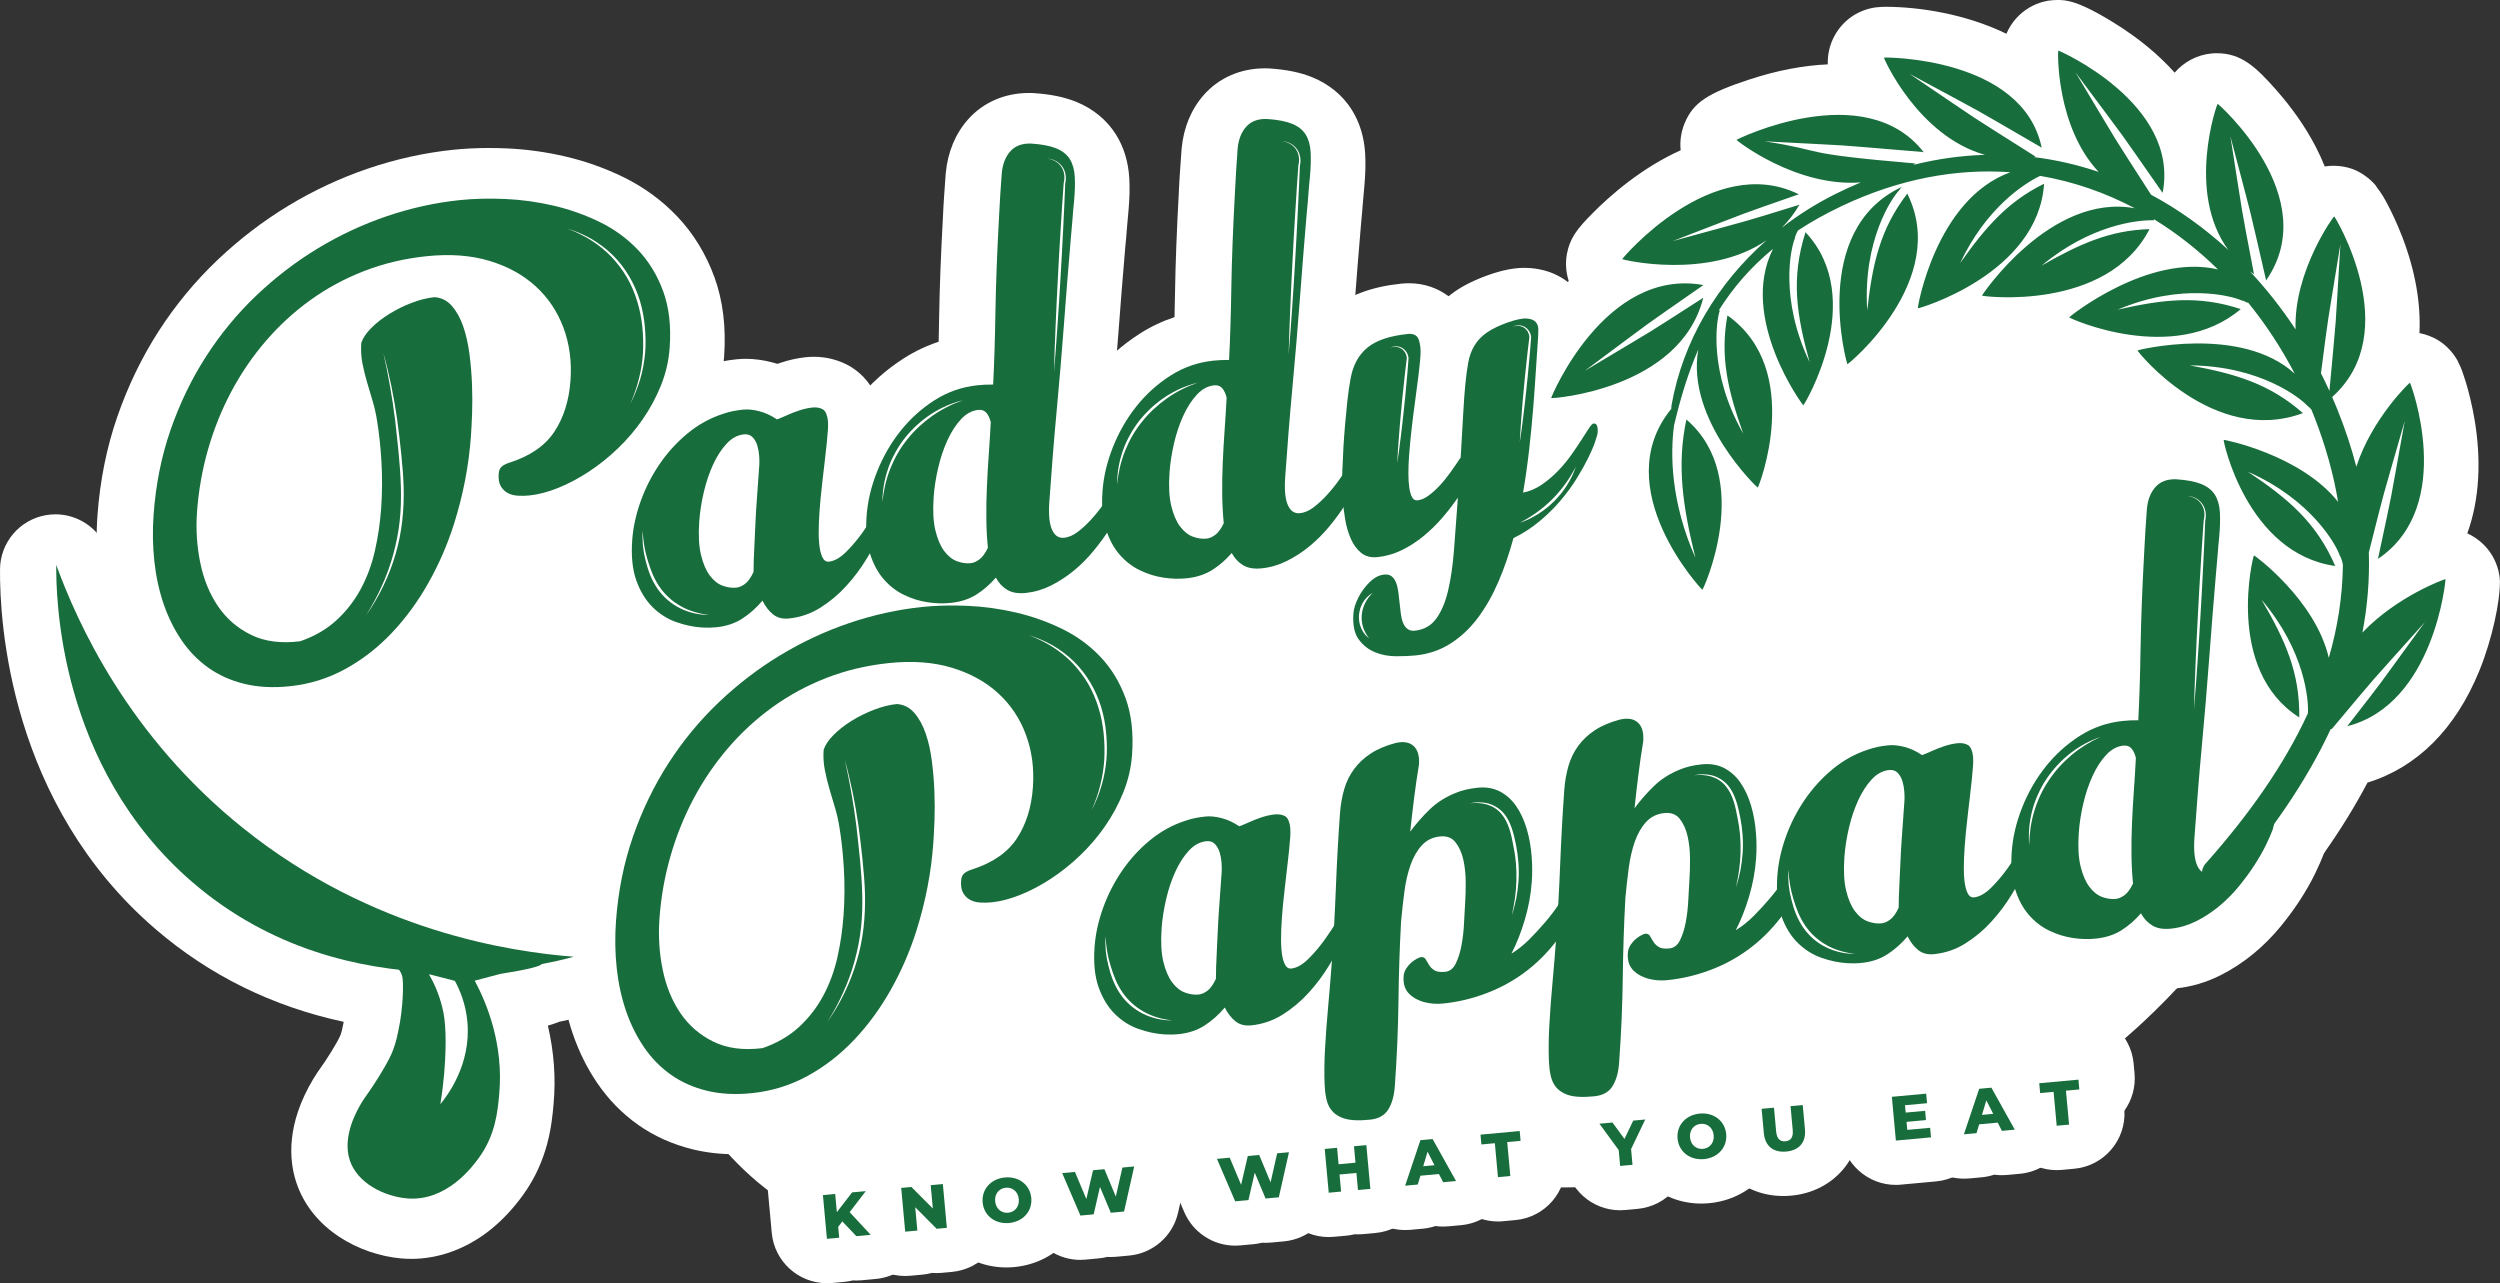 <?xml version="1.0" encoding="utf-8"?>
<!-- Generator: Adobe Illustrator 24.1.1, SVG Export Plug-In . SVG Version: 6.00 Build 0)  -->
<svg version="1.1" id="Layer_1" xmlns="http://www.w3.org/2000/svg" xmlns:xlink="http://www.w3.org/1999/xlink" x="0px" y="0px"
	 viewBox="0 0 1164 597.45" style="enable-background:new 0 0 1164 597.45;" xml:space="preserve">
<rect x="0" y="0" width="1164" height="597.45" fill="#333333" stroke="none"/>
<style type="text/css">
	.st0{fill:#FFFFFF;}
	.st1{fill-rule:evenodd;clip-rule:evenodd;fill:#FFFFFF;}
	.st2{fill:#186D3C;}
	.st3{fill-rule:evenodd;clip-rule:evenodd;fill:#186D3C;}
</style>
<g>
	<g>
		<g>
			<path class="st0" d="M106.96,184.25c21.05-31.03,33.12-48.29,55.47-55.47c50.34-16.18,92.54,38.18,157.38,73.53
				c141.4,77.08,313.77,21.89,341.85,12.9c135.5-43.39,155.91-124.04,247.68-112.23c60.13,7.74,128.71,52.31,145.77,121.26
				c16.05,64.87-18.24,132.25-63.21,167.7c-25.71,20.27-67.49,40.01-278.64,20.64c-187.36-17.19-267.54-43.11-310.89,5.16
				c-31.06,34.59-21.09,82.65-51.6,91.59c-27.26,7.99-48.48-26.47-98.04-60.63C148.3,376.71,75.24,414.41,48.91,362.27
				C22.14,309.25,76.73,228.8,106.96,184.25z"/>
			<path class="st0" d="M297.88,477.08c20.77,35.7,46.95,80.71,92.88,94.17c34.33,10.06,64.36-2,85.14-9.03
				c135.23-45.76,185.97,17.32,387-24.51c52.98-11.02,91.45-24.14,126.42-54.18c7.45-6.4,70.31-61.32,63.21-100.62
				c-22.58-125.08-762.84-142.6-794.64-12.9C251.28,396.97,273.91,435.88,297.88,477.08z"/>
			<g>
				<path class="st0" d="M126.81,347.96c-6.83,0-13.4-0.76-19.53-2.27c-9.44-2.31-18.02-6.17-25.52-11.47
					c-7.36-5.21-13.72-11.71-18.91-19.32c-4.74-6.96-8.6-14.71-11.45-23.04c-2.72-7.93-4.59-16.48-5.57-25.39
					c-0.94-8.55-1.09-17.44-0.45-26.44c1.16-16.21,4.28-31.73,9.28-46.14c4.93-14.19,11.39-27.55,19.22-39.71
					c7.81-12.13,17.01-23.26,27.33-33.08c10.18-9.68,21.3-18.2,33.07-25.32c11.77-7.12,24.28-12.95,37.18-17.33
					c12.97-4.4,26.26-7.33,39.53-8.71c5.27-0.55,10.85-0.83,16.58-0.83c2.75,0,5.6,0.06,8.46,0.19c9.15,0.41,18.35,1.68,27.36,3.8
					c9.32,2.19,18.36,5.41,26.87,9.57c9.55,4.67,18.02,10.88,25.19,18.45c7.47,7.91,13.24,17.35,17.17,28.09
					c3.97,10.87,5.5,23.29,4.53,36.93c-0.62,8.7-2.57,17.19-5.8,25.24c-2.94,7.33-6.71,14.36-11.21,20.87
					c-4.39,6.36-9.46,12.31-15.08,17.68c-5.48,5.23-11.3,9.88-17.32,13.81c-6.09,3.98-12.35,7.27-18.61,9.79
					c-6.94,2.79-13.78,4.55-20.33,5.24c-1.99,0.21-4.03,0.31-6.06,0.31c-1.08,0-2.17-0.03-3.26-0.09c-1.79-0.09-3.55-0.3-5.27-0.63
					c-3.38,9.78-7.63,19.22-12.67,28.17c-5.95,10.55-12.98,20.12-20.89,28.45c-8.3,8.73-17.72,16.02-28,21.64
					c-10.94,5.98-22.83,9.67-35.36,10.98C133.73,347.77,130.2,347.96,126.81,347.96z M142.82,177.98
					c-4.91,5.73-9.22,12.06-12.79,18.8c-3.62,6.83-6.57,14.19-8.76,21.85c-2.2,7.68-3.61,15.69-4.19,23.79
					c-0.4,5.67-0.05,11.27,1.05,16.67c0.9,4.39,2.31,7.96,4.32,10.93c1.41,2.08,3.07,3.51,5.39,4.64c1.09,0.53,2.73,0.81,4.75,0.81
					c0.29,0,0.58-0.01,0.88-0.02c2.14-0.95,3.91-2.08,5.35-3.41c2.49-2.29,4.47-4.84,6.05-7.79c1.82-3.39,3.22-7.19,4.15-11.29
					c1.15-5.09,1.93-10.41,2.32-15.81c0.44-6.23,0.48-12.44,0.12-18.47c-0.38-6.24-0.96-11.75-1.74-16.37
					c-0.02-0.13-0.04-0.27-0.06-0.4c-0.27-1.76-0.68-3.6-1.23-5.45l-2.63-8.89c-0.98-3.31-1.83-6.72-2.53-10.13
					C143.13,177.61,142.97,177.79,142.82,177.98z"/>
				<path class="st0" d="M329.04,320.29c-1.35,0-2.72-0.04-4.07-0.12c-6.4-0.4-12.81-1.74-19.13-3.98
					c-7.69-2.72-14.59-7.07-20.52-12.94c-5.98-5.91-10.59-13.32-13.71-22.04c-3.01-8.44-4.15-18.26-3.37-29.19
					c0.6-8.4,2.44-16.91,5.47-25.31c2.97-8.24,6.98-16.05,11.9-23.21c5.04-7.33,11.05-13.88,17.86-19.48
					c7.38-6.07,15.68-10.65,24.66-13.58c2.61-0.89,5.25-1.6,7.85-2.11c2.23-0.44,4.59-0.79,6.99-1.04c1.42-0.15,2.85-0.22,4.29-0.22
					c3.97,0,8.15,0.56,12.42,1.68c0.77,0.2,1.54,0.42,2.31,0.66c0.56-0.2,1.12-0.39,1.68-0.58c3.86-1.27,7.72-2.11,11.49-2.51
					c1.27-0.13,2.56-0.2,3.82-0.2c6,0,11.82,1.55,16.84,4.48c0.31,0.18,0.62,0.37,0.92,0.56c5.12,3.29,9.1,8.16,11.52,14.08
					c1.4,3.46,2.26,7.15,2.57,11.01c0.2,2.66,0.2,5.29,0.01,7.95c-0.08,1.15-0.18,2.36-0.29,3.65c0.09-0.01,0.19-0.02,0.28-0.03
					c0.97-0.1,1.97-0.15,2.96-0.15c7.18,0,14,2.72,19.19,7.67c3.52,3.37,9.2,10.72,8.35,22.58c-0.28,3.89-1.22,6.46-2.92,11.14
					c-1.27,3.47-2.95,7.37-5.15,11.96c-2.17,4.52-4.88,9.46-8.03,14.66c-3.57,5.9-7.76,11.52-12.46,16.68
					c-5.14,5.65-10.99,10.56-17.38,14.59c-7.81,4.93-16.48,7.93-25.76,8.89c-1.37,0.14-2.73,0.21-4.07,0.21
					c-3.72,0-7.33-0.54-10.74-1.6c-5.72,2.91-12.07,4.75-18.93,5.46c-1.74,0.18-3.53,0.29-5.36,0.33
					C329.98,320.28,329.51,320.29,329.04,320.29z"/>
				<path class="st0" d="M438.08,308.92c-3.42,0-6.9-0.27-10.35-0.79c-6.28-0.93-12.47-2.84-18.4-5.7
					c-6.79-3.26-12.81-7.9-17.88-13.78c-5.06-5.86-8.92-13-11.48-21.21c-2.45-7.86-3.33-16.88-2.63-26.8
					c0.67-9.41,2.9-18.95,6.63-28.34c3.69-9.29,8.64-17.86,14.7-25.49c6.28-7.91,13.77-14.65,22.25-20.05
					c5.09-3.24,10.47-5.79,16.11-7.64c0.1-3.88,0.18-7.93,0.25-12.14c0.21-13.11,0.8-28.54,1.75-45.87
					c0.13-3.26,0.33-6.65,0.57-10.09l0.71-9.94c0.01-0.19,0.03-0.38,0.05-0.57c0.91-9.71,4.51-18.34,10.42-24.97
					c7.04-7.9,17.07-12.25,28.26-12.25c0.47,0,0.95,0.01,1.44,0.02c0.28,0.01,0.57,0.02,0.85,0.04c7.83,0.51,14.3,1.84,19.78,4.07
					c7.85,3.2,14.2,8.43,18.43,15.12c3.71,5.91,5.81,12.76,6.26,20.4c0.27,4.55,0.14,9.61-0.39,15.44
					c-0.01,0.12-0.02,0.25-0.04,0.37c-0.26,2.43-0.48,4.93-0.66,7.42c-0.21,2.95-0.47,5.94-0.78,8.92
					c-1.15,13.48-2.22,26.94-3.2,39.99c-1,13.3-2.11,26.52-3.3,39.28c-0.09,1-0.19,2-0.27,2.98c1.24-0.32,2.55-0.57,3.93-0.71
					c0.93-0.1,1.89-0.15,2.84-0.15c11.94,0,22.38,7.75,25.98,19.29c1.12,3.58,1.63,7.42,1.52,11.41c-0.09,2.94-0.47,5.83-1.15,8.66
					c-0.01,0.05-0.02,0.09-0.03,0.14c-0.32,1.29-0.55,2.22-0.7,2.79c-0.2,0.75-0.43,1.48-0.69,2.21c-1.03,2.86-2.45,6.11-4.33,9.94
					c-1.88,3.82-4.18,7.83-6.84,11.94c-2.64,4.08-5.67,8.2-9.01,12.25c-3.79,4.61-8.02,8.86-12.58,12.63
					c-4.8,3.97-10.02,7.38-15.49,10.13c-6.55,3.29-13.51,5.34-20.69,6.09c-1.66,0.17-3.3,0.26-4.89,0.26
					c-3.69,0-7.21-0.45-10.54-1.35c-5.86,3.06-12.4,4.98-19.51,5.72C442.7,308.8,440.38,308.92,438.08,308.92z"/>
				<path class="st0" d="M547.9,297.47c-3.42,0-6.9-0.27-10.35-0.79c-6.28-0.93-12.47-2.85-18.4-5.7
					c-6.8-3.27-12.82-7.91-17.88-13.79c-5.06-5.86-8.92-13-11.47-21.21c-2.45-7.87-3.33-16.89-2.63-26.8
					c0.67-9.41,2.9-18.95,6.63-28.34c3.69-9.28,8.63-17.85,14.7-25.49c6.28-7.9,13.77-14.65,22.25-20.05
					c5.09-3.24,10.48-5.79,16.11-7.64c0.1-3.89,0.19-7.94,0.25-12.14c0.21-13.08,0.8-28.51,1.75-45.87
					c0.13-3.26,0.33-6.65,0.57-10.09l0.71-9.94c0.01-0.19,0.03-0.38,0.05-0.57c0.91-9.71,4.51-18.35,10.42-24.98
					c7.03-7.89,17.07-12.25,28.26-12.25c0.47,0,0.95,0.01,1.44,0.02c0.28,0.01,0.57,0.02,0.85,0.04c7.83,0.51,14.3,1.84,19.79,4.07
					c7.85,3.2,14.21,8.43,18.42,15.13c3.7,5.9,5.8,12.74,6.25,20.37c0.27,4.59,0.14,9.66-0.39,15.47c-0.01,0.11-0.02,0.23-0.03,0.34
					c-0.25,2.4-0.48,4.91-0.66,7.45c-0.21,2.92-0.47,5.92-0.78,8.91c-1.16,13.6-2.23,27.05-3.2,39.98c-1,13.39-2.11,26.61-3.3,39.28
					c-0.09,1-0.19,1.99-0.28,2.98c1.22-0.32,2.51-0.56,3.88-0.7c1-0.1,1.95-0.15,2.9-0.15c11.93,0,22.38,7.75,25.98,19.29
					c1.12,3.59,1.63,7.43,1.52,11.41c-0.09,2.94-0.48,5.86-1.17,8.71c-0.32,1.32-0.56,2.26-0.71,2.84c-0.2,0.76-0.43,1.52-0.7,2.26
					c-1.03,2.85-2.44,6.09-4.32,9.91c-1.9,3.85-4.2,7.87-6.85,11.96c-2.65,4.08-5.68,8.2-9.01,12.25
					c-3.77,4.6-8.01,8.85-12.59,12.63c-4.79,3.96-10,7.37-15.48,10.12c-6.57,3.3-13.54,5.34-20.71,6.09
					c-1.65,0.17-3.3,0.26-4.89,0.26c-3.69,0-7.2-0.45-10.54-1.35c-5.87,3.06-12.4,4.98-19.5,5.72
					C552.52,297.35,550.2,297.47,547.9,297.47z"/>
				<path class="st0" d="M649.52,333.59c-6.81-0.03-13.35-1.29-19.44-3.77c-7.49-3.05-13.75-7.95-18.63-14.57
					c-5.75-7.8-8.26-17.63-7.44-29.2c0.37-5.27,1.86-10.66,4.43-16.04c-1.33-2.06-2.51-4.27-3.54-6.61
					c-2.07-4.74-3.59-9.95-4.49-15.48c-0.7-4.28-1.18-8.52-1.42-12.57c-0.24-3.83-0.33-7.46-0.27-10.77
					c0.05-2.91,0.12-4.98,0.22-6.6c0.07-2.34,0.21-5.2,0.4-8.51c0.21-3.59,0.48-7.4,0.81-11.33c0.35-4.11,0.73-8.14,1.15-12
					c0.48-4.43,1.09-8.61,1.81-12.44c2.19-12.02,7.94-22.19,16.63-29.41c8.16-6.78,18.83-10.78,32.63-12.22
					c1.22-0.13,2.43-0.19,3.62-0.19c6.95,0,13.34,2.18,18.45,6.04c0.85-0.68,1.72-1.34,2.62-1.97c4.42-3.1,9.7-5.71,16.16-7.98
					c0.04-0.02,0.09-0.03,0.13-0.05c6.32-2.19,11.57-3.21,16.52-3.21c0.96,0,1.92,0.04,2.86,0.12c11.41,0.99,18.17,6.5,21.85,10.94
					c4.66,5.69,7.09,12.52,7.09,19.85c0,1.93-0.05,3.62-0.16,5.17c-0.28,3.89-0.56,8.16-0.86,12.85c0.37-0.02,0.75-0.02,1.12-0.02
					c11.73,0,22.14,7.5,25.9,18.67c0.01,0.04,0.03,0.08,0.04,0.12c1.34,4.04,1.85,8.36,1.53,12.87c-0.23,3.15-0.93,6.26-2.45,10.76
					c-1.09,3.24-2.57,6.76-4.53,10.74c-1.78,3.63-3.99,7.58-6.55,11.74c-2.81,4.55-6.11,9.07-9.82,13.44
					c-3.83,4.51-8.19,8.82-12.98,12.81c-2.2,1.83-4.49,3.55-6.87,5.15c-1.52,4.57-3.2,9.01-5.03,13.26
					c-3.51,8.18-7.75,15.63-12.62,22.13c-5.48,7.33-12.01,13.46-19.4,18.21c-8.22,5.28-17.51,8.48-27.62,9.54
					c-3.38,0.35-7.09,0.52-11.35,0.52L649.52,333.59z"/>
				<path class="st0" d="M342.08,537.4c-6.82,0-13.39-0.76-19.52-2.26c-9.44-2.31-18.02-6.17-25.52-11.47
					c-7.36-5.21-13.72-11.71-18.91-19.32c-4.75-6.97-8.6-14.72-11.45-23.05c-2.72-7.93-4.59-16.47-5.57-25.39
					c-0.94-8.56-1.09-17.46-0.45-26.45c1.15-16.19,4.27-31.71,9.28-46.12c4.93-14.21,11.4-27.57,19.22-39.71
					c7.82-12.14,17.02-23.27,27.33-33.09c10.17-9.68,21.29-18.19,33.06-25.31c11.76-7.12,24.27-12.95,37.17-17.33
					c12.97-4.4,26.27-7.33,39.54-8.71c5.27-0.55,10.85-0.83,16.58-0.83c2.75,0,5.6,0.06,8.46,0.19c9.16,0.41,18.36,1.69,27.36,3.8
					c9.33,2.19,18.37,5.41,26.87,9.57c9.55,4.67,18.02,10.88,25.19,18.45c7.47,7.9,13.24,17.35,17.17,28.1
					c3.97,10.86,5.5,23.29,4.52,36.93c-0.62,8.7-2.57,17.19-5.8,25.24c-2.93,7.32-6.71,14.35-11.21,20.87
					c-4.4,6.38-9.48,12.33-15.09,17.68c-5.48,5.23-11.31,9.88-17.32,13.8c-6.09,3.98-12.35,7.27-18.61,9.79
					c-6.91,2.79-13.75,4.55-20.32,5.24c-1.99,0.21-4.02,0.31-6.05,0.31c-1.07,0-2.15-0.03-3.24-0.09c-1.8-0.09-3.57-0.31-5.29-0.63
					c-3.38,9.79-7.63,19.23-12.67,28.17c-5.95,10.55-12.98,20.12-20.89,28.45c-8.3,8.74-17.72,16.02-28,21.64
					c-10.95,5.98-22.85,9.67-35.36,10.98C349,537.22,345.47,537.4,342.08,537.4z M358.09,367.42c-4.92,5.74-9.22,12.06-12.79,18.8
					c-3.62,6.83-6.57,14.18-8.77,21.86c-2.2,7.68-3.61,15.68-4.19,23.8c-0.4,5.66-0.05,11.27,1.05,16.66
					c0.9,4.39,2.31,7.96,4.33,10.93c1.41,2.07,3.07,3.5,5.39,4.63c1.36,0.66,3.33,0.8,4.74,0.8c0.29,0,0.59-0.01,0.89-0.02
					c2.14-0.95,3.9-2.08,5.35-3.41c2.49-2.29,4.47-4.84,6.05-7.79c1.83-3.4,3.22-7.19,4.15-11.28c1.15-5.1,1.93-10.42,2.32-15.82
					c0.44-6.22,0.48-12.43,0.12-18.47c-0.38-6.25-0.96-11.76-1.73-16.38c-0.02-0.12-0.04-0.25-0.06-0.37
					c-0.27-1.78-0.68-3.61-1.23-5.45l-2.63-8.89c-0.99-3.37-1.84-6.78-2.53-10.15C358.4,367.06,358.25,367.24,358.09,367.42z"/>
				<path class="st0" d="M544.34,509.73c-1.38,0-2.76-0.04-4.13-0.13c-6.36-0.4-12.78-1.73-19.11-3.97
					c-7.7-2.72-14.6-7.08-20.53-12.94c-5.96-5.89-10.58-13.31-13.7-22.02c-3.02-8.46-4.15-18.28-3.37-29.21
					c0.6-8.39,2.44-16.9,5.47-25.3c2.97-8.24,6.98-16.05,11.9-23.21c5.04-7.33,11.05-13.88,17.86-19.48
					c7.4-6.08,15.69-10.65,24.66-13.59c2.61-0.89,5.24-1.59,7.85-2.11c2.3-0.45,4.66-0.8,7.04-1.05c1.38-0.14,2.81-0.22,4.25-0.22
					c3.97,0,8.15,0.56,12.43,1.68c0.77,0.2,1.54,0.42,2.3,0.66c0.57-0.2,1.14-0.4,1.72-0.59c3.81-1.26,7.68-2.1,11.46-2.5
					c1.27-0.13,2.55-0.2,3.81-0.2c6,0,11.83,1.55,16.84,4.48c0.31,0.18,0.62,0.37,0.92,0.57c5.13,3.29,9.11,8.17,11.52,14.1
					c1.39,3.42,2.25,7.13,2.56,11.01c0.2,2.61,0.2,5.25,0.01,7.93c-0.08,1.15-0.18,2.37-0.29,3.65c0.1-0.01,0.21-0.02,0.31-0.03
					c0.99-0.1,1.96-0.15,2.92-0.15c7.17,0,13.97,2.71,19.16,7.63c0.05,0.05,0.1,0.09,0.15,0.14c3.44,3.32,9.09,10.65,8.25,22.48
					c-0.28,3.89-1.22,6.46-2.91,11.13c-1.25,3.43-2.93,7.34-5.15,11.96c-2.17,4.52-4.87,9.45-8.02,14.66
					c-3.59,5.93-7.79,11.54-12.48,16.69c-5.12,5.63-10.97,10.55-17.37,14.58c-7.82,4.94-16.5,7.93-25.77,8.9
					c-1.37,0.14-2.73,0.21-4.07,0.21c-3.72,0-7.33-0.54-10.73-1.6c-5.72,2.91-12.07,4.75-18.93,5.46c-1.71,0.18-3.51,0.29-5.35,0.33
					C545.25,509.73,544.79,509.73,544.34,509.73z"/>
				<path class="st0" d="M632.26,549.7c-5.86,0-10.97-0.79-15.62-2.4c-8.67-3.03-15.58-8.58-20.04-16.08
					c-3.69-6.11-5.59-13.43-5.99-22.99c-0.24-5.83-0.16-12.39,0.24-19.53c0.38-6.67,0.9-13.66,1.56-20.8
					c0.61-6.72,1.14-13.1,1.55-18.94c0.8-11.28,1.43-22.78,1.88-34.17c0.48-12.09,1.13-24,1.94-35.4
					c0.42-5.85,1.39-11.45,2.88-16.64c1.84-6.38,4.71-12.27,8.53-17.5c3.85-5.27,8.68-9.84,14.36-13.59
					c5.42-3.59,11.88-6.39,19.18-8.34c0.3-0.08,0.59-0.15,0.89-0.22c3.07-0.7,6.11-1.06,9.05-1.06c8.78,0,16.99,3.22,23.1,9.08
					c2.91,2.79,6.06,6.82,8.12,12.4c0.3-0.04,0.6-0.07,0.9-0.1c1.72-0.18,3.45-0.27,5.13-0.27c7.17,0,13.88,1.6,19.96,4.77
					c6.77,3.52,12.46,8.59,16.92,15.05c3.59,5.21,6.42,11.23,8.41,17.91c0.39,1.3,0.74,2.62,1.07,3.97
					c11.13,0.47,20.91,7.68,24.56,18.23c1.39,4.07,1.92,8.37,1.6,12.87c-0.19,2.66-0.65,5.41-1.36,8.18
					c-0.53,2.02-0.99,3.58-1.46,4.95c-0.09,0.26-0.19,0.53-0.29,0.79c-3.79,9.85-8.76,18.77-14.75,26.5
					c-5.92,7.65-12.71,14.29-20.16,19.75c-7.43,5.45-15.59,9.83-24.24,13.01c-7.93,2.92-16.15,4.9-24.46,5.88
					c-0.25,4.87-0.55,9.79-0.9,14.74c-0.62,8.72-2.92,16.35-6.83,22.68c-5.96,9.64-15.8,15.62-27.7,16.86
					C637.47,549.55,634.77,549.7,632.26,549.7z"/>
				<path class="st0" d="M736.66,538.82c-5.87,0-10.98-0.79-15.64-2.41c-8.64-3.02-15.56-8.57-20.02-16.07
					c-3.69-6.11-5.59-13.43-6-23c-0.24-5.84-0.16-12.41,0.24-19.53c0.38-6.63,0.9-13.63,1.56-20.79c0.61-6.62,1.13-12.99,1.55-18.95
					c0.8-11.28,1.44-22.77,1.88-34.17c0.48-12.09,1.13-24,1.94-35.4c0.42-5.83,1.38-11.42,2.88-16.63
					c1.84-6.39,4.71-12.27,8.52-17.5c3.87-5.29,8.7-9.86,14.37-13.61c5.43-3.59,11.88-6.39,19.18-8.34c0.3-0.08,0.6-0.15,0.9-0.22
					c3.06-0.7,6.1-1.06,9.03-1.06c8.78,0,16.99,3.22,23.1,9.08c2.91,2.79,6.06,6.83,8.12,12.4c0.3-0.04,0.6-0.07,0.9-0.1
					c1.72-0.18,3.45-0.27,5.13-0.27c7.17,0,13.88,1.6,19.96,4.77c6.77,3.52,12.46,8.59,16.92,15.05c3.59,5.2,6.41,11.22,8.41,17.9
					c0.39,1.31,0.75,2.64,1.07,3.98c11.11,0.47,20.89,7.66,24.55,18.19c1.41,4.11,1.93,8.42,1.6,12.94
					c-0.19,2.64-0.65,5.4-1.36,8.17c-0.52,2.01-0.98,3.57-1.46,4.94c-0.09,0.26-0.18,0.51-0.28,0.77
					c-3.79,9.86-8.76,18.78-14.76,26.51c-5.93,7.65-12.71,14.29-20.16,19.74c-7.43,5.44-15.59,9.82-24.23,13.01
					c-7.95,2.93-16.17,4.9-24.47,5.88c-0.25,4.87-0.55,9.79-0.9,14.74c-0.62,8.72-2.92,16.35-6.83,22.69
					c-5.96,9.63-15.79,15.61-27.69,16.85C741.87,538.67,739.17,538.82,736.66,538.82z"/>
				<path class="st0" d="M862.18,476.59c-1.34,0-2.7-0.04-4.05-0.12c-6.39-0.4-12.81-1.74-19.13-3.98
					c-7.69-2.72-14.6-7.07-20.53-12.95c-5.96-5.89-10.58-13.31-13.7-22.03c-3.02-8.45-4.15-18.27-3.37-29.2
					c0.59-8.38,2.44-16.9,5.47-25.3c2.97-8.24,6.98-16.05,11.9-23.21c5.04-7.32,11.05-13.88,17.86-19.47
					c7.38-6.07,15.68-10.65,24.66-13.59c2.59-0.88,5.22-1.59,7.81-2.1c2.31-0.45,4.67-0.8,7.04-1.05c1.4-0.14,2.84-0.22,4.28-0.22
					c3.97,0,8.15,0.56,12.43,1.68c0.77,0.2,1.54,0.42,2.31,0.66c0.56-0.2,1.13-0.39,1.7-0.58c3.84-1.27,7.69-2.11,11.46-2.5
					c1.29-0.13,2.57-0.2,3.82-0.2c6.01,0,11.84,1.55,16.86,4.49c0.29,0.17,0.58,0.35,0.87,0.53c5.14,3.29,9.13,8.16,11.55,14.1
					c1.4,3.45,2.26,7.14,2.57,11.01c0,0.04,0.01,0.09,0.01,0.13c0.19,2.52,0.19,5.14,0.01,7.8c-0.08,1.16-0.18,2.38-0.29,3.68
					c0.09-0.01,0.19-0.02,0.28-0.03c1.01-0.1,1.99-0.15,2.95-0.15c7.18,0,13.99,2.72,19.18,7.66c3.54,3.4,9.2,10.73,8.37,22.57
					c-0.29,3.93-1.22,6.5-2.92,11.17c-1.26,3.45-2.94,7.35-5.15,11.96c-2.17,4.52-4.87,9.45-8.02,14.66
					c-3.58,5.92-7.78,11.53-12.47,16.69c-5.14,5.65-10.98,10.55-17.38,14.59c-7.8,4.93-16.48,7.93-25.77,8.9
					c-1.36,0.14-2.73,0.21-4.08,0.21c-3.72,0-7.32-0.54-10.73-1.6c-5.72,2.91-12.07,4.75-18.94,5.46c-1.73,0.18-3.56,0.29-5.41,0.33
					C863.17,476.59,862.67,476.59,862.18,476.59z"/>
				<path class="st0" d="M971.25,465.23c-3.42,0-6.9-0.27-10.35-0.79c-6.27-0.93-12.46-2.84-18.39-5.7
					c-6.81-3.28-12.83-7.91-17.89-13.79c-5.06-5.86-8.92-13-11.47-21.21c-2.45-7.87-3.34-16.89-2.63-26.81
					c0.67-9.42,2.9-18.96,6.63-28.35c3.69-9.28,8.63-17.85,14.7-25.49c6.28-7.91,13.77-14.66,22.25-20.06
					c5.09-3.24,10.47-5.79,16.1-7.64c0.1-3.88,0.18-7.93,0.25-12.14c0.21-13.08,0.8-28.51,1.75-45.87
					c0.13-3.26,0.33-6.65,0.57-10.09l0.71-9.94c0.01-0.19,0.03-0.38,0.05-0.57c0.91-9.71,4.51-18.35,10.42-24.98
					c7.02-7.89,17.06-12.25,28.25-12.25c0.47,0,0.95,0.01,1.44,0.02c0.28,0.01,0.57,0.02,0.85,0.04c7.83,0.51,14.3,1.84,19.79,4.07
					c7.84,3.2,14.2,8.43,18.42,15.13c3.71,5.9,5.8,12.74,6.25,20.37c0.27,4.59,0.14,9.65-0.39,15.47c-0.01,0.12-0.02,0.24-0.04,0.36
					c-0.26,2.44-0.48,4.94-0.66,7.42c-0.22,2.99-0.48,5.99-0.78,8.93c-1.16,13.61-2.23,27.06-3.2,39.98
					c-0.99,13.28-2.1,26.5-3.3,39.28c-0.09,1.01-0.19,2-0.27,2.98c1.25-0.33,2.57-0.57,3.98-0.71c0.88-0.09,1.85-0.14,2.8-0.14
					c11.92,0,22.36,7.74,25.98,19.26c1.13,3.64,1.64,7.47,1.53,11.44c-0.09,2.96-0.48,5.87-1.16,8.69
					c-0.35,1.42-0.59,2.38-0.74,2.96c-0.19,0.72-0.42,1.44-0.67,2.14c-1.03,2.85-2.45,6.1-4.33,9.93
					c-1.89,3.84-4.19,7.86-6.85,11.95c-2.64,4.07-5.67,8.2-9,12.25c-3.76,4.58-7.99,8.83-12.57,12.62
					c-4.81,3.98-10.02,7.38-15.49,10.13c-6.57,3.3-13.54,5.35-20.72,6.09c-1.64,0.17-3.29,0.26-4.89,0.26
					c-3.68,0-7.2-0.45-10.53-1.35c-5.86,3.06-12.4,4.97-19.5,5.72C975.87,465.11,973.55,465.23,971.25,465.23z"/>
				<path class="st1" d="M1031.59,441.05c-8.08,0-15.82-2.95-21.8-8.31c-6.49-5.83-10.38-14.15-10.7-22.83
					c-0.31-8.51,2.82-16.93,8.62-23.23c13.14-14.82,23.81-29,32.24-42.88c-10.75-12.63-17.22-29.09-18.98-48.59
					c-1.64-18.22,1.38-34.89,3.2-41.16c0.31-1.08,0.68-2.11,1.09-3.1c-0.68-1.1-1.35-2.23-2.01-3.38
					c-6.02-10.5-12.14-25.85-13.68-36.42c-4.47-2.54-8.88-5.45-13.2-8.73c-6.91-5.24-12.26-10.42-15.54-13.83
					c-2.68-2.8-4.83-5.21-6.54-7.56c-2.23-0.55-4.28-1.11-6.11-1.65c-12.44-3.68-20.3-6.97-25.27-13.18
					c-2.76,0.16-5.57,0.23-8.42,0.23c-6.01,0-12.41,0-18.32-1.57c0,0-0.37-0.09-0.55-0.14c-7.25,3.25-14.38,5.73-19.68,6.55
					c-3.65,4.68-7.15,8.55-9.91,11.4c-7.1,7.33-12.74,12.61-20.52,14.32c-3.58,7.33-8.48,14.81-16.87,18.05
					c-1.02,5.85-2.44,11.54-4.15,16.94c-0.6,1.9-1.23,3.7-1.82,5.23c-4.03,10.42-11.11,14.79-16.84,16.59
					c-1.3,8.47-3.59,17.22-6.89,26.12c-0.78,2.11-1.6,4.13-2.36,5.84c-6.77,15.21-19.28,16.85-24.34,16.85c-0.17,0-0.34,0-0.5-0.01
					c-6.35-0.1-11.19-2.22-15.21-5.33c-0.19-0.14-0.55-0.44-0.55-0.44c-4.06-3.3-7.31-7.61-10.5-11.86
					c-3.86-5.13-9.45-13.33-14.17-23.25c-8.46-17.76-11.43-35.14-9-51.13c-9.74,2.17-17.33,2.79-20.22,2.79
					c-1.62,0-3.21-0.14-4.76-0.42c-1.99-0.35-3.89-0.93-5.69-1.7c-4.01-1.72-7.55-4.45-10.28-8.02c-0.47-0.61-0.9-1.24-1.31-1.88
					c-2.66-4.19-4.13-9.18-3.99-14.49c0.09-3.5,0.19-7.12,7.1-20.06c2.93-5.48,7.82-13.78,14.5-22.21
					c4.06-5.12,8.32-9.73,12.75-13.79c-0.07-0.22-0.14-0.45-0.21-0.67c-1.13-3.8-1.39-7.91-0.62-12.03
					c0.64-3.43,1.79-6.24,3.44-8.88c0.1-0.17,0.32-0.5,0.32-0.5c2.07-3.17,4.88-6.13,8.39-9.67c3.52-3.55,9.21-8.92,16.36-14.35
					c8.13-6.17,16.28-11.09,24.43-14.74c-0.45-4.31,0.21-8.61,1.82-12.52l0,0c3.97-9.61,10.54-14.03,30.55-20.56
					c12.56-4.1,24.69-6.42,36.13-6.92c-0.03-0.93-0.01-1.88,0.06-2.86c0.38-5.08,2.22-9.76,5.11-13.61l0,0
					c2.25-2.99,5.74-6.34,10.9-8.4c2.05-0.83,4.24-1.41,6.52-1.7l0,0.03c1.31-0.17,2.69-0.26,4.15-0.26
					c15.63,0,37.31,3.25,56.43,12.56c0.03-0.07,0.06-0.14,0.09-0.21c2.22-5.13,5.99-9.29,10.62-12.01l0,0
					c1.98-1.16,4.1-2.05,6.3-2.65c0.82-0.22,1.65-0.41,2.5-0.55C955.1,0.12,956.53,0,957.96,0c3.72,0,9.33,0,26.99,11.05
					c10.89,6.81,20.15,14.46,27.57,22.78c4.34-5.05,10.51-8.31,17.21-8.94v0c0.47-0.04,0.94-0.07,1.41-0.09c0.01,0,0.02,0,0.03,0
					c0.32-0.01,0.65-0.02,0.97-0.02c0,0,0,0,0,0c11.63,0,18.44,6.7,27.51,16.92c7.47,8.42,13.66,17.28,18.38,26.31
					c1.65,3.16,3.11,6.33,4.38,9.49c1.31-0.21,2.65-0.31,3.99-0.31c0.23,0,0.46,0,0.68,0.01c5.88,0.13,10.43,1.99,14,4.57
					c2,1.38,3.82,3.06,5.38,4.99l-0.09,0.07c2.59,3.17,4.31,6.48,5.53,8.81c1.68,3.23,4.2,8.41,6.65,14.79
					c6.01,15.7,8.62,30.78,7.94,44.65c1.53,0.29,3.02,0.72,4.46,1.27c2.92,1.1,6.06,2.89,8.91,5.77c1.77,1.76,3.31,3.8,4.53,6.06
					l-0.05,0.03c0.77,1.4,1.47,2.95,2.08,4.66c0.5,1.37,1.03,2.98,1.54,4.65c2.66,8.69,6.97,26.15,5.85,45.36
					c-0.53,9.17-2.23,17.69-5.04,25.46c1.94,0.87,3.75,1.98,5.4,3.28c2.84,2.24,5.2,5.07,6.9,8.31c0,0,0.01,0.01,0.01,0.02
					c1.23,2.35,2.11,4.92,2.56,7.63c0.06,0.37,0.12,0.74,0.17,1.12c0.01,0.11,0.03,0.23,0.04,0.34c0.07,0.65,0.12,1.3,0.14,1.96
					l-0.04,0c0.1,8.68-3.48,26.41-9.62,41.41c-11.04,27.01-28.98,44.9-52.02,51.96c-11.41,21.62-26.57,43.19-46.05,65.59
					c-0.29,0.33-0.59,0.66-0.89,0.98C1049.19,437.36,1040.51,441.05,1031.59,441.05z"/>
				<path class="st0" d="M191.59,586.13c-1.66,0-3.35-0.08-5.01-0.23c-19.03-1.75-41.45-13.4-48.67-35.51
					c-3.35-10.26-4.68-26.92,7.96-48.05c1.32-2.21,2.52-3.92,3.59-5.42c1.16-1.63,2.47-3.48,4.73-7.16c1.6-2.6,3.64-6.04,4.3-7.76
					c0.59-1.55,0.86-2.77,1.54-6.24c-33.16-7.13-62.55-21.61-87.64-43.18C4.41,374.08-0.2,289.57,0.01,265.06
					c0.1-12.47,9.12-23.09,21.41-25.21c1.47-0.25,2.95-0.38,4.4-0.38c10.67,0,20.46,6.64,24.22,16.96
					c11.29,30.92,34.13,75.31,78.85,111.21c49.44,39.69,103.36,51.46,139.89,54.35c12.46,0.98,22.42,10.76,23.64,23.2
					c1.22,12.44-6.65,23.97-18.68,27.35c-2.38,0.67-6.98,1.89-13.31,3.19c-1.63,0.67-3.4,1.25-5.34,1.8
					c2.83,12.06,3.75,24.3,2.67,36.34c-0.8,9.14-2.31,26.21-14.44,42.81C224.62,582.3,202.88,586.13,191.59,586.13z"/>
			</g>
		</g>
		<g>
			<path class="st0" d="M384.99,597.45c-13.18,0-24.43-10.05-25.66-23.44l-1.87-20.38c-0.63-6.81,1.48-13.6,5.86-18.86
				c4.38-5.26,10.66-8.57,17.48-9.19l5.71-0.52c0.8-0.07,1.6-0.11,2.39-0.11c0.53,0,1.06,0.02,1.59,0.05
				c1.27-0.32,2.58-0.54,3.91-0.66l6.35-0.58c0.79-0.07,1.58-0.11,2.37-0.11c9.33,0,18.01,5.06,22.58,13.33
				c3.43,6.21,4.09,13.42,2.1,19.97c3.8,6.63,4.52,14.72,1.72,22.05c-3.51,9.19-11.94,15.58-21.74,16.48l-6.69,0.62
				c-0.79,0.07-1.58,0.11-2.37,0.11c-0.55,0-1.1-0.02-1.64-0.05c-1.29,0.32-2.61,0.55-3.97,0.68l-5.71,0.52
				C386.58,597.41,385.78,597.45,384.99,597.45z"/>
			<path class="st0" d="M421.45,594.1c-13.18,0-24.43-10.05-25.66-23.44l-1.87-20.38c-0.63-6.81,1.48-13.6,5.86-18.86
				c4.38-5.26,10.66-8.57,17.48-9.19l4.74-0.44c0.79-0.07,1.58-0.11,2.36-0.11c0.73,0,1.45,0.03,2.17,0.09
				c1.45-0.4,2.94-0.67,4.46-0.81l5.65-0.52c0.79-0.07,1.58-0.11,2.36-0.11c6,0,11.84,2.09,16.5,5.96
				c5.26,4.38,8.57,10.66,9.19,17.48l1.87,20.38c0.63,6.81-1.48,13.6-5.86,18.86c-4.38,5.26-10.66,8.57-17.48,9.19l-4.75,0.44
				c-0.79,0.07-1.58,0.11-2.36,0.11c-0.72,0-1.44-0.03-2.16-0.09c-1.44,0.39-2.94,0.67-4.48,0.81l-5.65,0.52
				C423.04,594.06,422.24,594.1,421.45,594.1z"/>
			<path class="st0" d="M468.55,590.12c-19.2,0-34.99-14.21-36.72-33.05c-1.87-20.35,12.92-37.78,33.68-39.69
				c1.21-0.11,2.43-0.17,3.63-0.17c19.2,0,34.99,14.21,36.72,33.05c1.87,20.35-12.92,37.78-33.68,39.69
				C470.97,590.06,469.75,590.12,468.55,590.12z"/>
			<path class="st0" d="M503.02,586.6c-10.24,0-19.61-6.08-23.7-15.63l-8.48-19.77c-3.26-7.59-2.68-16.27,1.54-23.37
				c4.22-7.09,11.58-11.74,19.8-12.5l5.94-0.55c0.8-0.07,1.59-0.11,2.38-0.11c0.63,0,1.25,0.02,1.87,0.07
				c1.35-0.35,2.74-0.6,4.17-0.73l5.3-0.49c0.79-0.07,1.59-0.11,2.38-0.11c0.62,0,1.24,0.02,1.85,0.07c1.35-0.35,2.74-0.6,4.16-0.73
				l5.5-0.51c0.79-0.07,1.58-0.11,2.36-0.11c7.39,0,14.47,3.17,19.39,8.78c5.44,6.21,7.59,14.64,5.77,22.69l-4.73,20.98
				c-2.46,10.91-11.67,18.99-22.81,20.01l-6.17,0.57c-0.79,0.07-1.58,0.11-2.37,0.11c-0.55,0-1.1-0.02-1.64-0.05
				c-1.28,0.32-2.61,0.55-3.95,0.68l-6.17,0.57C504.6,586.56,503.81,586.6,503.02,586.6z"/>
			<path class="st0" d="M575.09,579.97c-10.24,0-19.61-6.09-23.7-15.63l-8.48-19.77c-3.26-7.59-2.68-16.27,1.54-23.37
				c4.22-7.09,11.59-11.74,19.81-12.49l5.94-0.55c0.79-0.07,1.58-0.11,2.37-0.11c0.62,0,1.25,0.02,1.86,0.07
				c1.35-0.35,2.75-0.6,4.17-0.73l5.3-0.49c0.79-0.07,1.59-0.11,2.38-0.11c0.62,0,1.24,0.02,1.85,0.07c1.35-0.35,2.73-0.6,4.15-0.73
				l5.5-0.51c0.79-0.07,1.58-0.11,2.37-0.11c7.39,0,14.47,3.17,19.39,8.78c5.45,6.21,7.59,14.64,5.78,22.7l-4.73,20.98
				c-2.46,10.91-11.67,18.99-22.8,20.01l-6.17,0.57c-0.79,0.07-1.59,0.11-2.38,0.11c-0.55,0-1.1-0.02-1.64-0.05
				c-1.29,0.33-2.61,0.55-3.96,0.68l-6.17,0.57C576.66,579.94,575.87,579.97,575.09,579.97z"/>
			<path class="st0" d="M618.63,575.97c-13.18,0-24.43-10.05-25.66-23.44l-1.87-20.38c-0.63-6.81,1.48-13.6,5.86-18.86
				c4.38-5.26,10.66-8.57,17.48-9.19l5.76-0.53c0.8-0.07,1.6-0.11,2.39-0.11c0.53,0,1.05,0.02,1.58,0.05
				c1.27-0.32,2.57-0.54,3.9-0.66l5.76-0.53c0.8-0.07,1.6-0.11,2.39-0.11c13.18,0,24.43,10.05,25.66,23.44l1.87,20.38
				c0.63,6.81-1.48,13.6-5.86,18.86c-4.38,5.26-10.66,8.57-17.48,9.19l-5.76,0.53c-0.8,0.07-1.6,0.11-2.39,0.11
				c-0.53,0-1.05-0.02-1.57-0.05c-1.27,0.32-2.57,0.54-3.9,0.66l-5.76,0.53C620.22,575.93,619.42,575.97,618.63,575.97z"/>
			<path class="st0" d="M654.24,572.7c-7.84,0-15.31-3.58-20.23-9.79c-5.41-6.84-7-15.95-4.22-24.22l7.12-21.2
				c3.25-9.69,11.92-16.54,22.09-17.48l5.68-0.52c0.79-0.07,1.59-0.11,2.37-0.11c9.29,0,17.94,5.02,22.53,13.24l10.9,19.55
				c4.25,7.62,4.36,16.88,0.29,24.6c-4.07,7.72-11.77,12.86-20.46,13.66l-6,0.55c-0.79,0.07-1.58,0.11-2.37,0.11
				c-1.21,0-2.42-0.09-3.6-0.25c-1.87,0.63-3.83,1.05-5.85,1.23l-5.88,0.54C655.81,572.66,655.02,572.7,654.24,572.7z"/>
			<path class="st0" d="M697.45,568.72c-6,0-11.84-2.09-16.5-5.96c-5-4.16-8.23-10.04-9.08-16.45c-4.32-4.15-7.23-9.81-7.82-16.25
				l-0.42-4.57c-0.63-6.82,1.48-13.6,5.85-18.86c4.38-5.26,10.66-8.57,17.48-9.2l18.25-1.68c0.79-0.07,1.58-0.11,2.36-0.11
				c6,0,11.84,2.09,16.5,5.96c5.26,4.38,8.57,10.66,9.19,17.48l0.42,4.57c0.59,6.42-1.22,12.5-4.7,17.36
				c0.74,13.78-9.54,25.79-23.4,27.06l-5.76,0.53C699.02,568.69,698.23,568.72,697.45,568.72z"/>
			<path class="st0" d="M754.31,563.5c-13.18,0-24.43-10.06-25.66-23.44l-0.03-0.29l-4.76-6.51c-5.48-7.5-6.51-17.37-2.69-25.84
				c3.82-8.47,11.9-14.23,21.16-15.08l6.08-0.56c0.79-0.07,1.58-0.11,2.36-0.11c0.84,0,1.68,0.04,2.51,0.12
				c1.55-0.45,3.15-0.75,4.79-0.9l5.59-0.51c0.79-0.07,1.58-0.11,2.37-0.11c8.39,0,16.32,4.09,21.17,11.06
				c5.3,7.62,6.1,17.51,2.09,25.88l-3.53,7.37l0.02,0.22c0.63,6.81-1.48,13.6-5.86,18.86c-4.38,5.26-10.66,8.57-17.48,9.19
				l-5.76,0.53C755.9,563.46,755.1,563.5,754.31,563.5z"/>
			<path class="st0" d="M792.1,560.38c-19.2,0-34.99-14.21-36.72-33.05c-1.87-20.35,12.92-37.78,33.68-39.69
				c1.21-0.11,2.43-0.17,3.63-0.17c19.2,0,34.99,14.21,36.72,33.05c0.93,10.14-2.24,19.88-8.94,27.4
				c-6.26,7.03-15.05,11.4-24.74,12.29C794.52,560.32,793.3,560.38,792.1,560.38z"/>
			<path class="st0" d="M830.33,556.86c-18.75,0-33.06-13.21-34.79-32.12l-1.04-11.29c-0.63-6.82,1.48-13.6,5.86-18.86
				c4.38-5.26,10.66-8.57,17.48-9.19l5.76-0.53c0.8-0.07,1.6-0.11,2.39-0.11c0.5,0,1.01,0.01,1.5,0.04
				c1.25-0.31,2.52-0.52,3.82-0.64l5.68-0.52c0.8-0.07,1.6-0.11,2.39-0.11c13.18,0,24.43,10.05,25.66,23.44l1.04,11.29
				c1.84,20.06-11.93,36.58-32.04,38.42C832.81,556.8,831.56,556.86,830.33,556.86z"/>
			<path class="st0" d="M882.69,551.69c-13.18,0-24.43-10.05-25.66-23.44l-1.87-20.38c-0.63-6.81,1.48-13.6,5.86-18.86
				c4.38-5.26,10.66-8.57,17.48-9.2l15.98-1.47c0.79-0.07,1.58-0.11,2.36-0.11c6,0,11.85,2.09,16.5,5.96
				c5.26,4.38,8.57,10.67,9.19,17.48l0.41,4.45c0.15,1.68,0.14,3.33-0.02,4.94c0.74,2.04,1.24,4.22,1.45,6.49l0.41,4.45
				c0.63,6.81-1.48,13.6-5.86,18.86c-4.38,5.26-10.66,8.57-17.48,9.2l-16.36,1.5C884.28,551.66,883.48,551.69,882.69,551.69z"/>
			<path class="st0" d="M914.4,548.78c-7.84,0-15.31-3.58-20.23-9.79c-5.41-6.84-7-15.95-4.22-24.22l7.12-21.2
				c3.25-9.69,11.92-16.54,22.1-17.48l5.68-0.52c0.79-0.07,1.58-0.11,2.37-0.11c9.29,0,17.94,5.02,22.53,13.24l10.9,19.55
				c4.25,7.62,4.36,16.88,0.28,24.6c-4.07,7.72-11.77,12.86-20.46,13.66l-6,0.55c-0.79,0.07-1.58,0.11-2.37,0.11
				c-1.21,0-2.42-0.09-3.6-0.25c-1.87,0.63-3.83,1.05-5.85,1.23l-5.88,0.54C915.97,548.75,915.18,548.78,914.4,548.78z"/>
			<path class="st0" d="M957.61,544.81c-6,0-11.84-2.09-16.5-5.96c-5-4.16-8.23-10.04-9.08-16.46c-4.46-4.29-7.26-10.05-7.82-16.25
				l-0.42-4.57c-1.3-14.19,9.14-26.75,23.33-28.05l18.25-1.68c0.8-0.07,1.6-0.11,2.39-0.11c13.18,0,24.43,10.05,25.66,23.44
				l0.42,4.57c0.57,6.19-1.11,12.35-4.7,17.37c0.74,13.78-9.54,25.79-23.4,27.06l-5.76,0.53
				C959.18,544.77,958.39,544.81,957.61,544.81z"/>
		</g>
	</g>
	<g>
		<g>
			<g>
				<g>
					<path class="st2" d="M168.21,159.66c0.73-2.24,2.26-4.53,4.6-6.89c2.34-2.36,5.14-4.55,8.41-6.58
						c3.26-2.03,6.74-3.76,10.43-5.17c3.69-1.42,7.25-2.31,10.68-2.66c3.19,0.23,5.89,1.59,8.07,4.09c2.18,2.5,3.94,5.67,5.27,9.52
						c1.33,3.85,2.3,8.14,2.91,12.87c0.61,4.73,1,9.45,1.19,14.18c0.18,4.72,0.19,9.21,0.04,13.45c-0.16,4.24-0.34,7.78-0.55,10.62
						c-0.97,13.63-3.59,27.24-7.87,40.83c-3.05,9.62-7.03,18.79-11.95,27.52c-4.92,8.73-10.63,16.51-17.11,23.34
						c-6.49,6.83-13.71,12.42-21.68,16.77c-7.96,4.35-16.52,7-25.66,7.96c-7.81,0.81-14.87,0.45-21.18-1.1
						c-6.32-1.55-11.9-4.04-16.76-7.48c-4.86-3.44-9.02-7.7-12.48-12.79c-3.47-5.09-6.25-10.71-8.37-16.88
						c-2.11-6.17-3.56-12.78-4.33-19.84c-0.77-7.06-0.89-14.32-0.36-21.8c1-14.01,3.64-27.17,7.92-39.5
						c4.28-12.33,9.79-23.73,16.54-34.2c6.74-10.47,14.55-19.93,23.42-28.37c8.87-8.44,18.42-15.75,28.64-21.93
						c10.22-6.18,20.93-11.18,32.11-14.97c11.19-3.79,22.49-6.29,33.92-7.48c6.57-0.68,13.65-0.86,21.23-0.52
						c7.58,0.34,15.12,1.38,22.6,3.14c7.48,1.76,14.62,4.3,21.43,7.63c6.8,3.33,12.73,7.67,17.79,13.01
						c5.05,5.35,8.94,11.75,11.67,19.21c2.73,7.46,3.74,16.21,3.02,26.24c-0.43,6.06-1.77,11.88-4.01,17.47
						c-2.24,5.59-5.07,10.86-8.5,15.82c-3.42,4.96-7.32,9.53-11.68,13.69c-4.36,4.17-8.9,7.79-13.6,10.86
						c-4.71,3.07-9.42,5.56-14.14,7.46c-4.72,1.9-9.17,3.07-13.36,3.51c-1.71,0.18-3.47,0.22-5.26,0.12
						c-1.79-0.09-3.37-0.49-4.73-1.2s-2.48-1.76-3.32-3.18c-0.85-1.41-1.18-3.35-1-5.81c0.11-1.61,0.62-2.76,1.52-3.47
						c0.9-0.7,2.03-1.27,3.38-1.69c9.67-3.07,16.67-7.89,21.02-14.45c4.34-6.56,6.84-14.52,7.51-23.89
						c0.63-8.8-0.47-16.97-3.28-24.53c-2.82-7.55-7.13-13.98-12.94-19.29c-5.81-5.31-13-9.26-21.55-11.84
						c-8.56-2.58-18.31-3.3-29.26-2.16c-10.28,1.07-19.97,3.37-29.06,6.9c-9.09,3.53-17.47,8.07-25.14,13.61
						c-7.67,5.55-14.6,11.93-20.78,19.15c-6.18,7.22-11.51,15.06-15.99,23.5c-4.48,8.45-8.07,17.4-10.77,26.84
						c-2.7,9.44-4.41,19.13-5.12,29.06c-0.57,8.04-0.07,15.93,1.5,23.65c1.58,7.73,4.33,14.48,8.27,20.27
						c3.93,5.79,9.07,10.23,15.42,13.33c6.35,3.1,13.95,4.09,22.82,2.97c6.68-2.29,12.33-5.56,16.93-9.8
						c4.6-4.23,8.37-9.09,11.31-14.56c2.94-5.47,5.13-11.41,6.58-17.8c1.45-6.4,2.41-12.95,2.89-19.67
						c0.53-7.38,0.57-14.66,0.14-21.85c-0.43-7.18-1.12-13.55-2.05-19.09c-0.45-2.96-1.12-5.92-1.99-8.88
						c-0.88-2.96-1.75-5.92-2.63-8.88c-0.88-2.96-1.61-5.96-2.2-9C168.16,166,167.98,162.87,168.21,159.66z"/>
					<path class="st2" d="M385.48,200.12c-0.27,3.79-0.75,8.58-1.45,14.38c-0.7,5.8-1.35,11.6-1.95,17.39
						c-0.37,3.89-0.64,7.65-0.8,11.29c-0.16,3.63-0.13,6.82,0.1,9.57c0.23,2.75,0.71,4.93,1.45,6.54c0.73,1.62,1.77,2.35,3.1,2.21
						c2.57-0.27,5.23-1.77,7.98-4.49c2.75-2.73,5.3-5.74,7.66-9.04c2.36-3.3,4.37-6.37,6.04-9.22c1.67-2.85,2.71-4.58,3.14-5.19
						c0.95-1.41,2-2.18,3.14-2.3c0.66-0.07,1.22,0.11,1.66,0.53c0.35,0.34,0.49,1.03,0.42,2.07c-0.01,0.19-0.49,1.58-1.43,4.17
						c-0.94,2.59-2.33,5.78-4.16,9.59c-1.83,3.81-4.11,7.96-6.84,12.48c-2.73,4.51-5.89,8.74-9.48,12.68
						c-3.59,3.95-7.61,7.32-12.06,10.13c-4.45,2.81-9.34,4.5-14.68,5.05c-2.95,0.31-5.41-0.33-7.38-1.91
						c-1.97-1.58-3.61-3.71-4.93-6.39c-2.79,3.3-5.89,6.06-9.31,8.3c-3.42,2.24-7.46,3.59-12.13,4.08c-1.05,0.11-2.14,0.17-3.27,0.2
						c-1.13,0.02-2.27,0-3.4-0.07c-3.95-0.25-7.98-1.09-12.08-2.55c-4.1-1.45-7.76-3.77-10.99-6.96c-3.22-3.19-5.74-7.31-7.55-12.38
						c-1.81-5.07-2.45-11.3-1.93-18.68c0.43-6.05,1.77-12.18,4-18.38c2.23-6.2,5.2-11.97,8.89-17.34
						c3.69-5.36,8.02-10.09,12.99-14.17c4.97-4.09,10.45-7.1,16.45-9.04c1.55-0.53,3.09-0.96,4.63-1.26c1.53-0.3,3.11-0.53,4.73-0.7
						c2.19-0.23,4.7,0.03,7.53,0.76c2.83,0.74,5.55,2.01,8.16,3.8c1.16-0.4,2.67-1.03,4.53-1.88c1.86-0.85,3.82-1.62,5.91-2.31
						c2.08-0.69,4.1-1.13,6.05-1.34c1.95-0.2,3.61,0.1,4.97,0.89c0.63,0.41,1.15,1.1,1.55,2.09c0.4,0.99,0.65,2.12,0.75,3.37
						C385.58,197.37,385.58,198.7,385.48,200.12z M342.82,273.61c1.33-0.14,2.7-0.73,4.09-1.77c1.4-1.04,2.71-2.89,3.94-5.55
						c0-1.31,0.03-3.08,0.09-5.29c0.06-2.21,0.17-4.74,0.33-7.57c0.15-2.83,0.3-5.86,0.43-9.06c0.13-3.21,0.32-6.52,0.56-9.92
						l1.28-18.03c0.07-1.04,0.05-2.4-0.06-4.08c-0.12-1.68-0.4-3.29-0.86-4.84s-1.19-2.86-2.2-3.93c-1.01-1.07-2.37-1.51-4.09-1.33
						c-2.95,0.31-5.63,1.76-8.04,4.36c-2.41,2.6-4.5,5.85-6.29,9.74c-1.79,3.9-3.23,8.18-4.32,12.85c-1.09,4.67-1.79,9.18-2.1,13.53
						c-0.45,6.34-0.18,11.55,0.8,15.63c0.99,4.08,2.36,7.29,4.13,9.64c1.77,2.35,3.76,3.93,5.97,4.73
						C338.72,273.52,340.83,273.81,342.82,273.61z"/>
					<path class="st2" d="M466.42,80.66c0.4-4.27,1.73-7.67,3.99-10.21c2.26-2.54,5.46-3.74,9.61-3.61
						c4.99,0.32,8.9,1.07,11.75,2.23c2.84,1.16,4.95,2.82,6.31,4.98c1.36,2.16,2.14,4.87,2.33,8.14c0.19,3.27,0.08,7.13-0.33,11.59
						c-0.29,2.75-0.54,5.53-0.73,8.32c-0.2,2.79-0.45,5.57-0.73,8.32c-1.18,13.84-2.26,27.33-3.24,40.49
						c-0.99,13.16-2.07,26.09-3.26,38.8c-0.81,8.73-1.49,16.54-2.02,23.46c-0.54,6.91-1.05,13.68-1.52,20.31
						c-0.42,5.87-0.02,10.22,1.2,13.05c1.22,2.83,3.11,4.11,5.68,3.85c2.09-0.22,4.19-1.12,6.29-2.7c2.1-1.58,4.17-3.49,6.22-5.72
						c2.05-2.23,3.97-4.62,5.76-7.15c1.79-2.53,3.4-4.89,4.83-7.05c1.43-2.17,2.64-3.99,3.65-5.45c1-1.46,1.65-2.21,1.93-2.24
						c0.76-0.08,1.27,0.32,1.54,1.18c0.27,0.87,0.39,1.86,0.35,2.99c-0.03,1.13-0.18,2.25-0.45,3.36c-0.27,1.11-0.47,1.9-0.6,2.39
						c-0.7,1.95-1.78,4.39-3.21,7.31c-1.44,2.92-3.22,6.02-5.34,9.29s-4.56,6.58-7.3,9.92c-2.74,3.34-5.77,6.38-9.08,9.12
						c-3.32,2.74-6.86,5.06-10.63,6.96c-3.77,1.89-7.71,3.06-11.8,3.49c-3.52,0.37-6.4-0.11-8.62-1.43c-2.22-1.32-4-3.22-5.33-5.71
						c-2.78,3.2-5.83,5.84-9.14,7.93c-3.32,2.08-7.26,3.36-11.83,3.84c-3.52,0.37-7.11,0.27-10.75-0.29
						c-3.74-0.55-7.42-1.69-11.03-3.43c-3.61-1.74-6.79-4.2-9.54-7.39c-2.75-3.19-4.87-7.19-6.37-12.02
						c-1.5-4.82-2.01-10.59-1.53-17.31c0.48-6.81,2.11-13.7,4.87-20.65c2.77-6.96,6.4-13.28,10.92-18.96
						c4.51-5.68,9.81-10.46,15.9-14.34c6.09-3.88,12.75-6.19,19.99-6.94c2.28-0.24,4.7-0.35,7.25-0.33
						c0.5-9.73,0.86-21.01,1.06-33.85c0.21-12.84,0.78-27.86,1.72-45.05c0.13-3.11,0.31-6.28,0.53-9.5
						C465.94,87.38,466.18,84.07,466.42,80.66z M459.96,255.06c-0.44-4.46-0.68-9.04-0.72-13.73c-0.05-4.69,0.04-9.49,0.25-14.4
						c0.21-4.9,0.49-9.86,0.85-14.88c0.36-5.01,0.68-10.17,0.96-15.46c-0.44-1.83-1.11-3.29-2.03-4.37
						c-0.92-1.08-2.18-1.53-3.8-1.37c-2.95,0.31-5.63,1.76-8.04,4.36c-2.41,2.6-4.5,5.85-6.29,9.74c-1.79,3.9-3.23,8.18-4.32,12.85
						c-1.09,4.67-1.79,9.18-2.1,13.53c-0.45,6.34-0.18,11.55,0.8,15.63c0.99,4.08,2.36,7.29,4.13,9.64
						c1.77,2.35,3.76,3.93,5.97,4.73c2.21,0.8,4.32,1.1,6.32,0.89c1.33-0.14,2.7-0.73,4.09-1.77
						C457.42,259.43,458.73,257.63,459.96,255.06z"/>
					<path class="st2" d="M576.24,69.22c0.4-4.27,1.73-7.67,3.99-10.21c2.26-2.54,5.46-3.74,9.61-3.61
						c4.99,0.32,8.9,1.07,11.75,2.23c2.84,1.16,4.95,2.82,6.31,4.98c1.36,2.16,2.13,4.87,2.33,8.14c0.19,3.27,0.08,7.13-0.33,11.59
						c-0.29,2.75-0.53,5.53-0.73,8.32c-0.2,2.79-0.44,5.57-0.73,8.32c-1.17,13.84-2.26,27.33-3.24,40.49
						c-0.99,13.16-2.07,26.09-3.26,38.8c-0.81,8.73-1.49,16.54-2.03,23.46c-0.54,6.91-1.05,13.68-1.52,20.31
						c-0.42,5.87-0.02,10.22,1.2,13.05c1.22,2.83,3.11,4.11,5.68,3.85c2.09-0.22,4.19-1.12,6.29-2.7c2.1-1.58,4.17-3.49,6.22-5.72
						c2.05-2.23,3.97-4.62,5.76-7.15c1.79-2.53,3.39-4.89,4.83-7.05c1.43-2.17,2.65-3.99,3.65-5.45c1-1.47,1.65-2.22,1.93-2.25
						c0.76-0.08,1.27,0.32,1.54,1.18c0.27,0.87,0.39,1.86,0.36,2.99c-0.03,1.13-0.18,2.25-0.45,3.36c-0.27,1.11-0.47,1.9-0.59,2.39
						c-0.71,1.95-1.78,4.39-3.21,7.31c-1.44,2.92-3.22,6.02-5.34,9.29c-2.13,3.27-4.56,6.58-7.3,9.92
						c-2.74,3.34-5.77,6.38-9.08,9.12c-3.31,2.74-6.86,5.06-10.63,6.96c-3.78,1.89-7.71,3.06-11.8,3.48
						c-3.52,0.37-6.4-0.11-8.62-1.43c-2.22-1.32-4-3.22-5.33-5.71c-2.78,3.2-5.83,5.84-9.14,7.93c-3.32,2.08-7.26,3.36-11.83,3.84
						c-3.52,0.37-7.11,0.27-10.75-0.29c-3.74-0.55-7.42-1.69-11.03-3.43c-3.61-1.74-6.79-4.2-9.54-7.39
						c-2.75-3.19-4.88-7.19-6.37-12.02c-1.5-4.82-2.01-10.59-1.53-17.31c0.48-6.81,2.11-13.7,4.87-20.65
						c2.77-6.96,6.4-13.28,10.92-18.96c4.51-5.68,9.82-10.46,15.91-14.34c6.09-3.88,12.75-6.19,19.99-6.94
						c2.28-0.24,4.7-0.35,7.25-0.33c0.5-9.73,0.86-21.01,1.06-33.85c0.21-12.84,0.78-27.86,1.72-45.05c0.13-3.11,0.31-6.28,0.53-9.5
						C575.76,75.94,576,72.62,576.24,69.22z M569.78,243.61c-0.44-4.46-0.68-9.04-0.72-13.73c-0.05-4.69,0.04-9.49,0.25-14.4
						c0.21-4.9,0.49-9.86,0.85-14.88c0.36-5.01,0.68-10.17,0.96-15.45c-0.44-1.83-1.11-3.29-2.03-4.37
						c-0.92-1.08-2.18-1.53-3.8-1.37c-2.95,0.31-5.63,1.76-8.04,4.36c-2.41,2.6-4.5,5.85-6.29,9.74c-1.79,3.9-3.23,8.18-4.32,12.85
						c-1.09,4.67-1.79,9.18-2.1,13.53c-0.45,6.34-0.18,11.55,0.8,15.63c0.99,4.08,2.36,7.29,4.13,9.64
						c1.77,2.35,3.76,3.93,5.97,4.73c2.21,0.8,4.32,1.1,6.32,0.89c1.33-0.14,2.7-0.73,4.09-1.77
						C567.24,247.98,568.55,246.18,569.78,243.61z"/>
					<path class="st2" d="M682.26,178.91c0.36-3.79,0.82-7.18,1.36-10.14c0.54-2.97,1.51-5.61,2.9-7.91
						c1.39-2.3,3.31-4.31,5.75-6.02c2.44-1.71,5.74-3.3,9.91-4.77c3.87-1.34,6.8-1.93,8.77-1.76c1.97,0.17,3.35,0.73,4.13,1.68
						c0.78,0.95,1.17,2.09,1.17,3.4c0,1.32-0.03,2.45-0.1,3.39c-0.32,4.45-0.65,9.46-1,15.04c-0.35,5.58-0.77,11.49-1.26,17.74
						c-0.49,6.25-1.12,12.77-1.89,19.57c-0.77,6.8-1.72,13.54-2.86,20.23c3.06-0.6,5.94-1.82,8.62-3.65
						c2.68-1.83,5.17-3.92,7.46-6.27c2.29-2.35,4.36-4.82,6.2-7.41c1.84-2.58,3.45-4.96,4.83-7.12c1.38-2.16,2.55-3.98,3.51-5.44
						c0.95-1.46,1.67-2.22,2.15-2.27c0.86-0.09,1.42,0.28,1.69,1.09c0.27,0.82,0.37,1.79,0.29,2.93c-0.05,0.76-0.44,2.21-1.16,4.35
						c-0.72,2.14-1.8,4.67-3.23,7.59c-1.44,2.92-3.22,6.11-5.36,9.58c-2.14,3.46-4.65,6.89-7.54,10.3c-2.89,3.4-6.17,6.63-9.83,9.69
						c-3.67,3.06-7.7,5.66-12.11,7.81c-1.93,7.15-4.25,13.9-6.97,20.24c-2.72,6.34-5.91,11.96-9.57,16.85
						c-3.65,4.89-7.88,8.87-12.69,11.96c-4.8,3.08-10.25,4.95-16.34,5.58c-2.57,0.27-5.61,0.39-9.1,0.38
						c-3.5-0.01-6.76-0.63-9.79-1.87c-3.03-1.23-5.56-3.23-7.58-5.97c-2.03-2.75-2.85-6.77-2.47-12.07c0.16-2.27,0.96-4.8,2.38-7.58
						c1.32-2.58,3.04-4.92,5.18-7.02c2.14-2.1,4.39-3.28,6.77-3.52c1.43-0.15,2.59,0.13,3.48,0.83s1.58,1.69,2.06,2.96
						c0.48,1.26,0.82,2.71,1.04,4.33c0.22,1.62,0.41,3.27,0.57,4.94c0.17,1.67,0.35,3.34,0.57,5.01c0.21,1.67,0.56,3.11,1.04,4.33
						c0.48,1.22,1.17,2.18,2.06,2.88c0.89,0.7,2.06,0.99,3.48,0.84c4.28-0.45,7.63-2.37,10.05-5.77c2.42-3.4,4.24-7.79,5.47-13.18
						c1.24-5.39,2.12-11.52,2.66-18.38c0.54-6.87,1.07-14.04,1.6-21.51l0.22-3.12c-2.21,3.24-4.66,6.4-7.34,9.5
						c-2.68,3.1-5.6,5.94-8.76,8.52c-3.16,2.58-6.53,4.75-10.1,6.48c-3.57,1.73-7.31,2.81-11.22,3.21
						c-3.05,0.32-5.57-0.33-7.59-1.96c-2.01-1.62-3.63-3.82-4.85-6.61c-1.22-2.78-2.11-5.88-2.67-9.3
						c-0.56-3.42-0.94-6.74-1.13-9.96c-0.2-3.22-0.27-6.14-0.23-8.78c0.05-2.63,0.11-4.57,0.2-5.8c0.06-2.17,0.19-4.93,0.38-8.28
						c0.19-3.35,0.44-6.9,0.76-10.64c0.32-3.74,0.68-7.54,1.09-11.39c0.42-3.85,0.93-7.35,1.53-10.51
						c1.1-6.12,3.68-10.88,7.75-14.26c4.07-3.38,10.34-5.52,18.82-6.4c2.76-0.29,4.49,0.64,5.19,2.77c0.7,2.13,0.95,4.62,0.75,7.46
						c-0.18,2.46-0.49,5.55-0.95,9.26c-0.45,3.71-0.97,7.66-1.55,11.86c-0.58,4.19-1.13,8.5-1.63,12.92
						c-0.51,4.42-0.9,8.62-1.18,12.59c-0.22,3.03-0.32,5.81-0.31,8.35c0.01,2.53,0.16,4.73,0.45,6.58c0.29,1.85,0.73,3.28,1.32,4.3
						c0.59,1.02,1.41,1.47,2.45,1.37c1.62-0.17,3.27-0.86,4.97-2.07c1.69-1.21,3.41-2.73,5.14-4.55c1.73-1.82,3.44-3.9,5.12-6.24
						c1.68-2.33,3.31-4.71,4.9-7.13c0.5-8.32,0.89-15.22,1.19-20.69C681.6,186.77,681.92,182.32,682.26,178.91z"/>
					<path class="st2" d="M383.49,349.1c0.73-2.24,2.26-4.53,4.6-6.89c2.34-2.36,5.14-4.55,8.41-6.58
						c3.26-2.03,6.74-3.75,10.43-5.17c3.69-1.42,7.25-2.31,10.68-2.66c3.19,0.23,5.89,1.59,8.07,4.09c2.18,2.5,3.94,5.67,5.28,9.52
						c1.33,3.85,2.3,8.14,2.91,12.87c0.61,4.73,1,9.45,1.19,14.18c0.18,4.72,0.2,9.21,0.04,13.45c-0.16,4.24-0.34,7.79-0.55,10.62
						c-0.97,13.63-3.59,27.24-7.87,40.83c-3.05,9.61-7.03,18.79-11.95,27.52c-4.92,8.73-10.63,16.51-17.11,23.34
						c-6.49,6.83-13.71,12.42-21.68,16.77c-7.97,4.35-16.52,7-25.66,7.96c-7.81,0.82-14.87,0.45-21.18-1.1
						c-6.32-1.55-11.9-4.04-16.76-7.48c-4.86-3.44-9.02-7.7-12.49-12.79c-3.47-5.09-6.25-10.71-8.37-16.88
						c-2.11-6.17-3.56-12.78-4.33-19.84c-0.77-7.05-0.89-14.32-0.36-21.8c1-14.01,3.64-27.17,7.92-39.5
						c4.28-12.33,9.79-23.73,16.54-34.2c6.75-10.47,14.55-19.92,23.43-28.37c8.87-8.44,18.41-15.75,28.64-21.93
						s20.93-11.18,32.11-14.97c11.19-3.79,22.49-6.29,33.92-7.48c6.57-0.69,13.64-0.86,21.23-0.52c7.58,0.34,15.11,1.38,22.6,3.14
						c7.48,1.76,14.62,4.3,21.43,7.63c6.8,3.33,12.73,7.67,17.79,13.01c5.05,5.34,8.94,11.75,11.67,19.21
						c2.73,7.46,3.74,16.21,3.02,26.24c-0.43,6.06-1.77,11.88-4.01,17.46c-2.24,5.59-5.07,10.86-8.5,15.82
						c-3.42,4.96-7.32,9.53-11.68,13.69c-4.36,4.17-8.9,7.79-13.6,10.86c-4.71,3.08-9.42,5.56-14.14,7.46
						c-4.72,1.9-9.17,3.07-13.36,3.51c-1.71,0.18-3.47,0.22-5.25,0.12c-1.79-0.09-3.37-0.49-4.73-1.2c-1.37-0.7-2.48-1.76-3.32-3.18
						c-0.85-1.41-1.18-3.35-1-5.81c0.11-1.61,0.62-2.77,1.52-3.47c0.9-0.7,2.03-1.27,3.38-1.69c9.67-3.07,16.67-7.89,21.02-14.45
						c4.34-6.56,6.85-14.52,7.51-23.89c0.63-8.8-0.47-16.97-3.28-24.53c-2.82-7.55-7.13-13.98-12.94-19.29
						c-5.81-5.31-13-9.26-21.55-11.84c-8.56-2.58-18.31-3.3-29.26-2.16c-10.28,1.07-19.97,3.37-29.06,6.9
						c-9.09,3.53-17.47,8.07-25.14,13.61c-7.67,5.55-14.6,11.93-20.78,19.15c-6.18,7.22-11.52,15.06-15.99,23.5
						c-4.48,8.45-8.07,17.4-10.77,26.84c-2.71,9.44-4.41,19.13-5.12,29.06c-0.57,8.04-0.07,15.93,1.5,23.65
						c1.58,7.73,4.33,14.48,8.27,20.27c3.93,5.79,9.08,10.23,15.42,13.33c6.35,3.1,13.96,4.09,22.82,2.97
						c6.68-2.29,12.32-5.56,16.93-9.79c4.6-4.23,8.37-9.09,11.31-14.56c2.94-5.47,5.14-11.41,6.58-17.8
						c1.45-6.4,2.41-12.95,2.89-19.67c0.53-7.38,0.57-14.66,0.14-21.85c-0.43-7.18-1.12-13.55-2.04-19.09
						c-0.45-2.96-1.12-5.92-1.99-8.88c-0.88-2.96-1.75-5.92-2.63-8.88c-0.88-2.96-1.61-5.96-2.19-9
						C383.44,355.44,383.26,352.32,383.49,349.1z"/>
					<path class="st2" d="M600.75,389.57c-0.27,3.79-0.75,8.58-1.45,14.38c-0.7,5.8-1.35,11.6-1.95,17.39
						c-0.37,3.89-0.64,7.65-0.8,11.29c-0.16,3.64-0.13,6.82,0.1,9.57c0.23,2.75,0.71,4.93,1.45,6.54c0.74,1.61,1.77,2.35,3.1,2.21
						c2.57-0.27,5.23-1.77,7.98-4.5c2.75-2.73,5.3-5.74,7.66-9.04c2.36-3.3,4.37-6.37,6.04-9.22c1.67-2.85,2.71-4.58,3.13-5.19
						c0.95-1.41,2-2.18,3.14-2.3c0.66-0.07,1.22,0.11,1.66,0.53c0.35,0.34,0.49,1.03,0.42,2.07c-0.01,0.19-0.49,1.58-1.43,4.17
						c-0.94,2.59-2.33,5.78-4.16,9.59c-1.83,3.81-4.11,7.96-6.84,12.48c-2.73,4.51-5.89,8.74-9.48,12.68
						c-3.59,3.95-7.61,7.32-12.06,10.13c-4.45,2.81-9.34,4.5-14.68,5.05c-2.95,0.31-5.41-0.33-7.38-1.91
						c-1.97-1.58-3.61-3.71-4.93-6.39c-2.79,3.3-5.89,6.06-9.31,8.3c-3.42,2.24-7.46,3.6-12.13,4.08c-1.05,0.11-2.14,0.18-3.27,0.2
						c-1.14,0.02-2.27,0-3.4-0.07c-3.95-0.25-7.98-1.09-12.08-2.54c-4.1-1.45-7.76-3.77-10.99-6.96c-3.22-3.19-5.74-7.31-7.55-12.38
						c-1.81-5.07-2.45-11.3-1.93-18.68c0.43-6.05,1.77-12.18,4-18.38c2.24-6.2,5.2-11.98,8.89-17.34
						c3.69-5.36,8.02-10.09,12.99-14.17c4.97-4.09,10.45-7.1,16.45-9.04c1.55-0.53,3.09-0.96,4.63-1.26c1.53-0.3,3.11-0.53,4.73-0.7
						c2.19-0.23,4.7,0.03,7.53,0.76c2.83,0.74,5.55,2.01,8.16,3.8c1.16-0.4,2.67-1.03,4.53-1.88c1.86-0.85,3.82-1.62,5.91-2.31
						c2.08-0.69,4.09-1.13,6.05-1.34c1.95-0.2,3.61,0.1,4.97,0.89c0.63,0.41,1.15,1.1,1.55,2.09c0.4,0.99,0.65,2.12,0.75,3.37
						C600.85,386.81,600.85,388.15,600.75,389.57z M558.1,463.05c1.33-0.14,2.7-0.73,4.09-1.77c1.4-1.04,2.71-2.89,3.94-5.55
						c0-1.31,0.03-3.08,0.09-5.29c0.06-2.21,0.17-4.74,0.33-7.57c0.15-2.84,0.3-5.86,0.43-9.06c0.13-3.21,0.32-6.51,0.56-9.92
						l1.28-18.03c0.07-1.04,0.05-2.4-0.06-4.08c-0.12-1.68-0.4-3.29-0.86-4.84c-0.46-1.55-1.19-2.85-2.2-3.93
						c-1.01-1.07-2.37-1.52-4.09-1.34c-2.95,0.31-5.63,1.76-8.04,4.36c-2.41,2.6-4.51,5.85-6.29,9.74
						c-1.79,3.9-3.23,8.18-4.32,12.85c-1.09,4.67-1.79,9.18-2.1,13.53c-0.45,6.34-0.18,11.55,0.8,15.63
						c0.99,4.08,2.36,7.29,4.13,9.64c1.77,2.35,3.76,3.93,5.97,4.73S556.1,463.26,558.1,463.05z"/>
					<path class="st2" d="M672.05,467.23c-2.95,0.31-5.78,0.13-8.47-0.53c-1.4-0.32-2.73-0.82-4.01-1.48
						c-1.28-0.66-2.4-1.46-3.37-2.4c-0.97-0.93-1.7-2.08-2.17-3.44c-0.47-1.36-0.64-2.94-0.51-4.74c0.1-1.42,0.52-2.68,1.26-3.79
						c0.74-1.11,1.56-2.04,2.47-2.8c0.9-0.75,1.77-1.33,2.61-1.75c0.83-0.42,1.39-0.64,1.68-0.67c1.05-0.11,1.8,0.24,2.26,1.03
						c0.46,0.8,0.99,1.68,1.58,2.65c0.59,0.97,1.43,1.8,2.51,2.48c1.09,0.69,2.77,0.91,5.06,0.67c2.09-0.22,3.72-1.52,4.88-3.89
						c1.16-2.37,2.05-5.22,2.66-8.52c0.61-3.31,1-6.75,1.16-10.34c0.16-3.58,0.34-6.75,0.53-9.5c0.19-2.65,0.27-5.83,0.25-9.53
						c-0.02-3.71-0.39-7.17-1.1-10.38c-0.72-3.21-1.92-5.9-3.61-8.08c-1.69-2.17-4.11-3.1-7.25-2.77c-3.43,0.36-6.24,1.73-8.44,4.12
						c-2.2,2.39-3.95,5.41-5.25,9.07c-1.3,3.66-2.26,7.77-2.87,12.34c-0.61,4.57-1.13,9.23-1.56,13.97
						c-0.67,12-1.07,24.35-1.22,37.04c-0.15,12.7-0.71,25.91-1.69,39.62c-0.32,4.54-1.34,8.19-3.05,10.95
						c-1.71,2.76-4.52,4.35-8.42,4.75c-5.43,0.57-9.59,0.34-12.5-0.67c-2.9-1.02-5.03-2.67-6.38-4.97
						c-1.35-2.21-2.14-5.81-2.35-10.82c-0.21-5-0.14-10.67,0.22-17c0.36-6.33,0.85-12.96,1.49-19.88c0.63-6.92,1.17-13.41,1.6-19.47
						c0.82-11.54,1.47-23.21,1.93-35c0.46-11.79,1.09-23.31,1.9-34.57c0.29-4.07,0.94-7.85,1.94-11.33c1-3.49,2.53-6.63,4.57-9.42
						c2.04-2.8,4.62-5.22,7.75-7.29c3.13-2.07,7-3.71,11.62-4.95c3.75-0.86,6.59-0.36,8.54,1.51c1.86,1.78,2.64,4.65,2.36,8.63
						c-0.83,4.97-1.57,10.05-2.22,15.24c-0.65,5.19-1.27,10.49-1.84,15.9c2.61-3.56,5.6-6.97,8.95-10.23
						c3.35-3.26,7.36-5.84,12.03-7.73c2.92-1.24,6.34-2.07,10.24-2.48c4-0.42,7.5,0.16,10.51,1.72c3.01,1.57,5.54,3.84,7.6,6.82
						s3.69,6.52,4.91,10.62c1.22,4.1,1.99,8.48,2.32,13.14c0.29,3.82,0.31,7.62,0.04,11.41c-0.42,5.96-1.51,11.88-3.25,17.74
						c-1.74,5.87-3.82,11.13-6.23,15.79c3.06-1.91,5.87-4.16,8.42-6.72c2.54-2.57,5-5.24,7.38-8.03c2.79-3.29,4.98-6.22,6.58-8.79
						c1.6-2.56,2.91-4.72,3.93-6.47c1.02-1.75,1.9-3.11,2.63-4.08c0.73-0.96,1.57-1.5,2.52-1.6c0.86-0.09,1.4,0.21,1.64,0.89
						c0.23,0.68,0.32,1.54,0.24,2.58c-0.08,1.14-0.29,2.33-0.61,3.59c-0.33,1.26-0.61,2.23-0.85,2.91
						c-2.9,7.54-6.59,14.19-11.06,19.96c-4.48,5.78-9.48,10.69-15.01,14.74c-5.53,4.05-11.5,7.26-17.91,9.61
						C685.25,465.01,678.71,466.54,672.05,467.23z"/>
					<path class="st2" d="M776.45,456.35c-2.95,0.31-5.78,0.13-8.47-0.53c-1.4-0.32-2.73-0.82-4.01-1.48
						c-1.28-0.66-2.4-1.46-3.37-2.4c-0.97-0.93-1.7-2.08-2.17-3.44c-0.47-1.36-0.64-2.94-0.51-4.74c0.1-1.42,0.52-2.68,1.26-3.79
						c0.74-1.11,1.56-2.04,2.47-2.8c0.9-0.75,1.77-1.33,2.61-1.75c0.83-0.42,1.39-0.64,1.68-0.67c1.05-0.11,1.8,0.24,2.27,1.03
						c0.46,0.8,0.99,1.68,1.58,2.65c0.59,0.97,1.43,1.8,2.52,2.48c1.08,0.69,2.77,0.91,5.06,0.67c2.09-0.22,3.72-1.52,4.89-3.89
						c1.16-2.37,2.05-5.22,2.66-8.52c0.61-3.31,1-6.75,1.16-10.34c0.16-3.58,0.34-6.75,0.53-9.5c0.19-2.65,0.27-5.83,0.26-9.54
						c-0.02-3.71-0.39-7.17-1.11-10.38c-0.72-3.21-1.92-5.9-3.61-8.08c-1.69-2.17-4.1-3.1-7.24-2.77c-3.43,0.36-6.24,1.73-8.45,4.12
						c-2.2,2.39-3.95,5.41-5.25,9.07c-1.3,3.66-2.25,7.77-2.87,12.34c-0.61,4.57-1.13,9.23-1.56,13.97
						c-0.66,12-1.07,24.35-1.22,37.04c-0.15,12.7-0.71,25.9-1.69,39.62c-0.32,4.54-1.34,8.19-3.05,10.95
						c-1.71,2.76-4.52,4.35-8.42,4.75c-5.43,0.57-9.59,0.34-12.5-0.67c-2.9-1.01-5.03-2.67-6.38-4.97
						c-1.35-2.21-2.14-5.81-2.35-10.82c-0.21-5-0.14-10.67,0.22-17c0.36-6.33,0.85-12.96,1.49-19.88c0.63-6.92,1.17-13.41,1.6-19.47
						c0.82-11.54,1.47-23.21,1.93-35c0.46-11.79,1.09-23.31,1.9-34.57c0.29-4.07,0.94-7.85,1.94-11.33c1-3.49,2.53-6.63,4.57-9.43
						c2.04-2.79,4.62-5.22,7.75-7.29c3.12-2.06,7-3.71,11.62-4.95c3.75-0.86,6.59-0.36,8.54,1.51c1.86,1.78,2.64,4.65,2.36,8.63
						c-0.83,4.97-1.57,10.05-2.22,15.24c-0.65,5.19-1.27,10.49-1.84,15.9c2.62-3.56,5.6-6.97,8.95-10.23
						c3.35-3.26,7.36-5.84,12.03-7.73c2.92-1.24,6.34-2.07,10.24-2.47c4-0.42,7.5,0.16,10.51,1.72c3.01,1.57,5.54,3.84,7.6,6.82
						c2.06,2.98,3.69,6.52,4.92,10.62c1.22,4.1,1.99,8.48,2.32,13.14c0.3,3.82,0.31,7.62,0.04,11.41
						c-0.42,5.96-1.51,11.87-3.25,17.74s-3.82,11.13-6.23,15.79c3.07-1.91,5.87-4.16,8.42-6.72c2.54-2.57,5-5.24,7.38-8.03
						c2.79-3.29,4.98-6.22,6.58-8.79c1.6-2.56,2.91-4.72,3.93-6.47c1.02-1.75,1.9-3.11,2.63-4.08c0.73-0.97,1.57-1.5,2.52-1.6
						c0.86-0.09,1.4,0.21,1.64,0.89c0.23,0.68,0.31,1.54,0.24,2.58c-0.08,1.14-0.28,2.33-0.61,3.59c-0.33,1.26-0.61,2.23-0.85,2.91
						c-2.9,7.53-6.58,14.19-11.06,19.96c-4.48,5.77-9.48,10.69-15.01,14.74c-5.53,4.05-11.5,7.26-17.91,9.62
						C789.64,454.13,783.11,455.65,776.45,456.35z"/>
					<path class="st2" d="M918.65,356.43c-0.27,3.79-0.75,8.58-1.45,14.38c-0.7,5.8-1.35,11.6-1.95,17.39
						c-0.37,3.89-0.64,7.65-0.8,11.29c-0.16,3.64-0.13,6.82,0.1,9.57c0.23,2.75,0.71,4.93,1.45,6.54c0.73,1.62,1.77,2.35,3.1,2.21
						c2.57-0.27,5.23-1.77,7.98-4.5c2.75-2.73,5.3-5.74,7.66-9.04c2.36-3.3,4.37-6.37,6.04-9.22c1.67-2.85,2.71-4.58,3.14-5.19
						c0.95-1.41,2-2.18,3.14-2.3c0.66-0.07,1.22,0.11,1.66,0.53c0.35,0.34,0.49,1.03,0.42,2.07c-0.01,0.19-0.49,1.58-1.43,4.16
						c-0.94,2.59-2.33,5.78-4.16,9.59c-1.83,3.81-4.11,7.96-6.84,12.48c-2.73,4.51-5.89,8.74-9.48,12.68
						c-3.59,3.95-7.61,7.32-12.06,10.13c-4.45,2.81-9.34,4.5-14.68,5.05c-2.95,0.31-5.41-0.33-7.38-1.91
						c-1.97-1.58-3.61-3.71-4.93-6.39c-2.79,3.3-5.89,6.06-9.31,8.3c-3.42,2.24-7.46,3.6-12.13,4.08c-1.05,0.11-2.14,0.18-3.27,0.2
						c-1.13,0.02-2.27,0-3.4-0.07c-3.95-0.25-7.98-1.09-12.08-2.54c-4.1-1.45-7.76-3.77-10.99-6.96c-3.23-3.19-5.74-7.31-7.55-12.38
						c-1.81-5.07-2.45-11.3-1.93-18.68c0.43-6.05,1.77-12.18,4-18.38c2.23-6.2,5.2-11.98,8.89-17.34
						c3.69-5.36,8.02-10.09,12.99-14.17c4.97-4.09,10.45-7.1,16.45-9.04c1.55-0.53,3.09-0.96,4.63-1.26c1.53-0.3,3.11-0.53,4.73-0.7
						c2.19-0.23,4.7,0.03,7.53,0.76c2.83,0.74,5.55,2.01,8.16,3.8c1.16-0.4,2.67-1.03,4.53-1.88c1.86-0.85,3.82-1.62,5.91-2.31
						c2.08-0.69,4.1-1.13,6.05-1.34c1.95-0.2,3.61,0.1,4.97,0.89c0.63,0.41,1.15,1.1,1.55,2.09c0.4,0.99,0.65,2.12,0.75,3.37
						C918.75,353.67,918.75,355.01,918.65,356.43z M876,429.91c1.33-0.14,2.7-0.73,4.09-1.77c1.4-1.04,2.71-2.89,3.94-5.55
						c0-1.32,0.03-3.08,0.09-5.29c0.06-2.21,0.17-4.74,0.33-7.57c0.15-2.84,0.3-5.86,0.43-9.06c0.13-3.21,0.32-6.51,0.56-9.92
						l1.28-18.03c0.07-1.04,0.05-2.4-0.06-4.08c-0.12-1.68-0.4-3.29-0.86-4.84c-0.46-1.55-1.19-2.85-2.2-3.93
						c-1.01-1.07-2.37-1.52-4.09-1.34c-2.95,0.31-5.63,1.76-8.04,4.36c-2.41,2.6-4.5,5.85-6.29,9.74c-1.79,3.9-3.23,8.18-4.32,12.85
						c-1.09,4.67-1.79,9.18-2.1,13.53c-0.45,6.34-0.18,11.55,0.8,15.63c0.99,4.08,2.36,7.29,4.13,9.64
						c1.77,2.35,3.76,3.93,5.97,4.73C871.89,429.82,874,430.12,876,429.91z"/>
					<path class="st2" d="M999.59,236.97c0.4-4.27,1.73-7.67,3.99-10.21c2.26-2.54,5.46-3.74,9.61-3.61
						c4.99,0.32,8.9,1.07,11.75,2.23c2.84,1.16,4.95,2.82,6.31,4.98c1.36,2.16,2.13,4.87,2.33,8.14c0.19,3.27,0.08,7.13-0.33,11.59
						c-0.29,2.76-0.54,5.53-0.73,8.32c-0.2,2.79-0.45,5.57-0.73,8.32c-1.18,13.84-2.26,27.34-3.24,40.49
						c-0.99,13.16-2.07,26.09-3.26,38.8c-0.81,8.73-1.49,16.55-2.02,23.46c-0.54,6.91-1.05,13.68-1.52,20.31
						c-0.42,5.87-0.02,10.21,1.2,13.05c1.22,2.83,3.11,4.12,5.68,3.85c2.09-0.22,4.19-1.12,6.29-2.7c2.1-1.58,4.17-3.49,6.22-5.72
						c2.05-2.23,3.97-4.62,5.76-7.15c1.79-2.53,3.39-4.88,4.83-7.05c1.43-2.17,2.65-3.98,3.65-5.45c1-1.47,1.65-2.21,1.93-2.24
						c0.76-0.08,1.27,0.31,1.54,1.18c0.27,0.87,0.39,1.86,0.35,2.99c-0.03,1.13-0.18,2.25-0.45,3.36c-0.27,1.11-0.47,1.9-0.6,2.39
						c-0.7,1.95-1.78,4.39-3.21,7.31c-1.44,2.92-3.22,6.02-5.34,9.29c-2.12,3.27-4.56,6.58-7.3,9.92c-2.74,3.34-5.77,6.38-9.08,9.12
						c-3.32,2.74-6.86,5.06-10.63,6.96c-3.77,1.89-7.71,3.06-11.8,3.48c-3.52,0.37-6.4-0.11-8.62-1.43c-2.22-1.32-4-3.22-5.33-5.71
						c-2.78,3.2-5.83,5.84-9.14,7.93c-3.32,2.08-7.26,3.36-11.83,3.84c-3.52,0.37-7.11,0.27-10.75-0.29
						c-3.74-0.55-7.42-1.69-11.02-3.43c-3.61-1.74-6.79-4.2-9.54-7.39c-2.75-3.19-4.87-7.19-6.37-12.02
						c-1.5-4.82-2.01-10.59-1.53-17.31c0.48-6.81,2.11-13.7,4.87-20.65c2.77-6.96,6.4-13.28,10.92-18.96
						c4.51-5.68,9.81-10.46,15.9-14.34c6.09-3.88,12.75-6.19,19.99-6.94c2.28-0.24,4.7-0.35,7.25-0.33
						c0.5-9.73,0.86-21.01,1.06-33.85c0.21-12.84,0.78-27.86,1.72-45.05c0.13-3.11,0.31-6.28,0.53-9.5
						C999.11,243.69,999.35,240.38,999.59,236.97z M993.13,411.36c-0.44-4.46-0.68-9.04-0.72-13.73c-0.05-4.69,0.04-9.49,0.25-14.4
						c0.21-4.9,0.49-9.86,0.85-14.88c0.36-5.01,0.68-10.17,0.96-15.46c-0.44-1.83-1.11-3.29-2.03-4.37
						c-0.92-1.08-2.18-1.53-3.8-1.36c-2.95,0.31-5.63,1.76-8.04,4.36c-2.41,2.6-4.5,5.85-6.29,9.74c-1.79,3.9-3.23,8.18-4.32,12.85
						c-1.09,4.67-1.79,9.18-2.1,13.53c-0.45,6.34-0.18,11.55,0.8,15.63c0.99,4.08,2.36,7.29,4.13,9.64
						c1.77,2.35,3.76,3.93,5.97,4.73c2.21,0.8,4.32,1.1,6.32,0.89c1.33-0.14,2.7-0.73,4.09-1.76
						C990.6,415.73,991.9,413.93,993.13,411.36z"/>
					<path class="st3" d="M1085.19,339.43l0.54-0.06c24.99-29.72,12.45-15.21,43.3-49.71c-25.88,35.52-16.78,23.51-36.15,48.46
						c40.52-10.29,45.95-68.51,45.73-68.46c-0.01-0.25-22.56,7.9-38.67,24.86c2.34-12.18,3.38-24.61,2.99-37.33
						c8.76-34.51,4.27-17.71,16.73-61.25c-8.21,45.38-4.54,26.87-12.48,64.29c36.77-24.81,15.08-82.17,14.89-82.03
						c-0.12-0.23-17.81,16.84-24.96,39.1c-2.32-8.95-5.33-18.05-9.09-27.31c-0.7-1.72-1.42-3.43-2.17-5.14
						c34.02-30.43,1.12-84.27,0.95-84.1c-0.18-0.23-18.91,25.61-17.98,52.62c-6.37-9.69-13.49-18.74-21.26-27.03
						c0.62,0.45,1.24,0.89,1.9,1.33c-7.05-37.21-3.81-18.83-11.01-64.26c12.07,45.97,6.93,25.08,16.65,67.14
						c26.95-38.83-22.45-82.41-22.56-82.2c-0.29-0.2-14.81,41.18,4.97,68.02c-11-10.12-23.07-18.79-35.99-25.71
						c-21.72-33.88-11.18-16.95-35.21-57c28.4,38.17,15.78,20.65,40.6,56.14c8.18-41.62-48.53-66.45-48.56-66.23
						c-0.31-0.09-1.21,35.2,18.77,56.48c-9.77-3.31-19.88-5.65-30.27-6.92c0.33-0.06,0.65-0.1,0.98-0.16
						c-37.88-24.04-19.15-11.78-58.9-38.67c42.28,22.84,22.64,11.84,61.67,34.44c-8.83-42.38-73.47-42.13-73.41-41.91
						c-0.35,0.04,15.81,36.56,47.02,45.27c-10.93,0.32-22.08,1.84-33.36,4.67c0.33-0.21,0.67-0.42,1-0.65
						c-57.17-4.87-40.19-5.69-70.25-10.31c49.01,2.59,24.54,0.94,73.42,4.95c0.25,0.03,0.48,0.08,0.7,0.17
						c-27.47-35.4-87.33-5.97-87.17-5.81c-0.28,0.18,27.69,22.14,57.83,19.81c-3.94,1.64-7.89,3.43-11.84,5.41
						c-8.91,4.46-17.29,9.74-25.01,15.73c3.08-3.05,5.88-6.6,8.27-10.74c-31.33,9.63-16.2,5.18-58.98,16.91
						c41.92-16.13,26.21-10.4,58.7-21.78c-40.35-19.9-82.43,30.09-82.21,30.17c-0.19,0.29,39.99,9.9,67.15-8.73
						c-22.87,20.12-38.92,46.85-44.22,76.87l-0.12,1.61c-30.08,36.9,14.37,84.43,14.49,84.22c0.31,0.25,24.33-52-7.43-79.28
						c-4.56,21.36-1.67,40.56,4.21,64.42c-11.5-26-11.77-48.21-9.95-61.71c2.97-12.72,6.59-24.49,11.3-35.36
						c-5.95,32.63,27.54,64.54,27.65,64.36c0.33,0.24,21.94-54.74-14.11-80.18c-3.53,19.35,0.27,35.12,7.36,55.04
						c-16.24-28.58-12.51-52.58-11.01-56.95c-0.01-0.11,0-0.26,0.03-0.43l-0.3-0.17c6.61-10.49,14.81-19.97,25.16-28.48
						c-16.21,32.24,13.96,73,14.09,72.83c0.28,0.29,30.18-49.48,1.03-80.58c-6.83,21.38-4.22,38.37,1.92,60.54
						c-14.15-29.67-8.71-53.34-6.9-57.6c0-0.63,0.67-2.37,1.46-3.74c6.1-4.01,12.81-7.78,20.22-11.3
						c27.06-12.86,53.67-17.6,78.69-15.82c-34.89,12.58-43.33,63.37-43.12,63.34c-0.01,0.4,56.07-15.93,58.8-57.97
						c-16.88,8.26-27.29,20.23-39.11,37c11.98-25.51,29.69-37.08,37.29-40.68c15.52,2.65,30.32,7.81,44.1,15.09
						c-39.24-7.29-71.38,40.6-71.17,40.66c-0.19,0.37,58.05,7.71,77.99-30.95c-18.42,0.52-32.76,6.95-50.29,17.02
						c22.77-19.01,44.76-21.36,52.19-21.13l0.2-0.49c10.67,6.56,20.64,14.42,29.76,23.35c-32.72-7.55-69.43,22.22-69.27,22.32
						c-0.28,0.29,48.68,22.64,79.88-3.84c-19.58-6.48-36.06-4.59-57.34,0.26c30.29-12.77,53.68-6.24,57.85-4.24
						c0.48,0.02,1.58,0.46,2.67,1.05l0.19-0.19c8.26,10.15,15.57,21.29,21.77,33.2c-25.04-22.92-73.31-11.01-73.21-10.84
						c-0.39,0.15,35.29,44.68,77.02,29.19c-15.42-13.57-31.27-18.32-52.69-22.22c32.87,0.19,51.8,15.4,54.85,18.89
						c0.38,0.18,1.09,0.87,1.79,1.69c0.46,1.14,0.93,2.28,1.38,3.43c5.29,13.57,8.93,26.72,11.05,39.53
						c-17.53-22.05-53.28-29.04-53.27-28.87c-0.4-0.03,10.63,52.88,51.95,58.74c-8.78-20.2-21.77-31.27-40.69-43.9
						c30.09,13.23,41.43,34.71,42.83,39.12c0.46,0.53,1.18,2.64,1.42,4.29c-0.21,14.82-2.47,29.2-6.57,43.24
						c-6.3-27.13-34.76-47.87-34.83-47.71c-0.35-0.2-13.76,53.29,21.07,75.46c0.31-20.76-6.47-35.94-17.58-54.83
						c20.12,23.6,22.01,46.54,21.62,52.9c-11.02,23.92-27.24,46.99-47.43,69.73c-2.65,2.75-2.55,6.99,0.22,9.48
						c2.77,2.48,7.16,2.26,9.81-0.49C1057.45,387.5,1073.83,363.86,1085.19,339.43L1085.19,339.43z M1084.58,182.02
						c-1.25-2.78-2.57-5.51-3.94-8.22c4.17-31.81,1.99-16.61,9.06-60.16C1086.81,160.85,1088.43,139.85,1084.58,182.02
						L1084.58,182.02z M793.1,132.72c-34.3,23.96-17.41,11.81-55.26,39.96c39.32-23.57,23.72-13.85,55.19-34.03
						c-10.67,42.84-70.91,47.09-70.8,46.69C721.99,185.33,747.06,124.39,793.1,132.72L793.1,132.72z M885.5,87.02
						c-0.59,0.61-1.03,1.17-1.16,1.49c-3.26,3.28-17.09,23.24-14.96,56.05c2.4-21.76,6.03-37.97,18.65-54.4
						c20.1,40.26-27.72,79.77-27.88,79.4C859.95,169.68,842.36,107.19,885.5,87.02z"/>
				</g>
				<g>
					<path class="st2" d="M267.14,445.46c-28.76-2.26-93.65-11.49-154.02-59.94c-53.55-42.98-77.13-95.63-86.93-122.49
						c-0.11,13.84,0.58,93.67,63.44,147.75C162.2,473.22,256.27,448.51,267.14,445.46z"/>
					<path class="st2" d="M178.91,446.72c1.98,0.69,5.74,2.35,7.69,6.07c0.74,1.41,1.15,3,1.01,8.6
						c-0.21,8.39-1.38,14.63-1.63,15.88c-0.92,4.75-1.49,7.73-2.99,11.68c-0.77,2.03-2.05,4.98-6.43,12.09
						c-4.67,7.57-6.2,9.04-8.15,12.29c-1.84,3.08-9.27,15.49-5.58,26.81c3.55,10.89,16.24,16.88,26.5,17.82
						c18.6,1.71,30.76-14.93,33.55-18.75c7.71-10.55,8.82-21.39,9.57-29.89c2.06-23.03-5.68-41.93-11.41-52.72l11.84-3.13
						c13.07-2.08,19.56-3.71,19.48-4.9C252.2,446.3,227.72,445.68,178.91,446.72z"/>
				</g>
				<g>
					<path class="st2" d="M392.2,568.69l-1.94,2.5l0.47,5.09l-5.71,0.52l-1.87-20.38l5.71-0.52l0.78,8.47l7.11-9.2l6.35-0.58
						l-7.5,9.79l9.8,10.55l-6.69,0.62L392.2,568.69z"/>
					<path class="st2" d="M438.99,551.3l1.87,20.38l-4.75,0.44l-9.99-10.03l1,10.86l-5.65,0.52l-1.87-20.38l4.74-0.44l9.99,10.03
						l-1-10.86L438.99,551.3z"/>
					<path class="st2" d="M457.52,559.87c-0.56-6.11,3.83-11.04,10.35-11.64c6.52-0.6,11.73,3.44,12.3,9.56
						c0.56,6.11-3.83,11.04-10.35,11.64C463.3,570.02,458.08,565.98,457.52,559.87z M474.35,558.32c-0.32-3.52-2.95-5.6-6.04-5.32
						c-3.09,0.28-5.29,2.81-4.96,6.33c0.32,3.52,2.95,5.6,6.04,5.32S474.67,561.84,474.35,558.32z"/>
					<path class="st2" d="M528.09,543.11l-4.73,20.98l-6.17,0.57l-5.04-12.04l-2.94,12.78l-6.17,0.57l-8.48-19.77l5.94-0.55
						l5.3,12.63l3.11-13.41l5.3-0.49l5.31,12.75l3.07-13.52L528.09,543.11z"/>
					<path class="st2" d="M600.15,536.48l-4.73,20.98l-6.17,0.57l-5.04-12.04l-2.94,12.78l-6.17,0.57l-8.48-19.77l5.94-0.55
						l5.3,12.63l3.11-13.41l5.3-0.49l5.31,12.75l3.07-13.52L600.15,536.48z"/>
					<path class="st2" d="M636.17,533.17l1.87,20.38l-5.76,0.53l-0.73-7.95l-7.86,0.72l0.73,7.95l-5.76,0.53l-1.87-20.38l5.76-0.53
						l0.7,7.65l7.86-0.72l-0.7-7.65L636.17,533.17z"/>
					<path class="st2" d="M669.97,546.62l-8.62,0.79l-1.24,4.11l-5.88,0.54l7.12-21.2l5.68-0.52l10.9,19.55l-6,0.55L669.97,546.62z
						 M667.89,542.52l-3.22-6.28l-2.02,6.76L667.89,542.52z"/>
					<path class="st2" d="M696,532.28l-6.26,0.58l-0.42-4.57l18.25-1.68l0.42,4.57l-6.23,0.57l1.45,15.8l-5.76,0.53L696,532.28z"/>
					<path class="st2" d="M759.43,535.02l0.67,7.31l-5.76,0.53l-0.68-7.39l-8.97-12.27l6.08-0.56l5.58,7.65l4.09-8.54l5.59-0.51
						L759.43,535.02z"/>
					<path class="st2" d="M781.07,530.12c-0.56-6.11,3.83-11.04,10.35-11.64c6.52-0.6,11.73,3.44,12.3,9.56
						c0.56,6.11-3.83,11.04-10.35,11.64C786.85,540.28,781.63,536.24,781.07,530.12z M797.89,528.58c-0.32-3.52-2.95-5.6-6.04-5.32
						c-3.09,0.28-5.29,2.81-4.97,6.33c0.32,3.52,2.95,5.6,6.04,5.31C796.01,534.62,798.22,532.1,797.89,528.58z"/>
					<path class="st2" d="M821.24,527.55l-1.04-11.29l5.76-0.53l1.02,11.12c0.32,3.49,1.91,4.76,4.32,4.53
						c2.39-0.22,3.72-1.75,3.39-5.24l-1.02-11.12l5.68-0.52l1.04,11.29c0.56,6.08-2.68,9.81-8.7,10.37
						C825.66,536.71,821.79,533.63,821.24,527.55z"/>
					<path class="st2" d="M898.67,525.1l0.41,4.45l-16.36,1.5l-1.87-20.38l15.98-1.47l0.41,4.45l-10.27,0.94l0.32,3.43l9.05-0.83
						l0.4,4.31l-9.05,0.83l0.34,3.73L898.67,525.1z"/>
					<path class="st2" d="M930.13,522.7l-8.62,0.79l-1.24,4.11l-5.88,0.54l7.12-21.2l5.68-0.52l10.9,19.55l-6,0.55L930.13,522.7z
						 M928.05,518.61l-3.22-6.28l-2.02,6.76L928.05,518.61z"/>
					<path class="st2" d="M956.15,508.36l-6.26,0.57l-0.42-4.57l18.25-1.68l0.42,4.57l-6.23,0.57l1.45,15.8l-5.76,0.53
						L956.15,508.36z"/>
				</g>
				<g>
					<path class="st0" d="M393.3,353.63c1.42,5.08,2.62,10.21,3.72,15.37c1.05,5.17,1.95,10.37,2.7,15.59
						c0.75,5.23,1.3,10.46,1.87,15.71c0.54,5.25,0.99,10.51,1.15,15.8c0.26,10.57-0.78,21.26-3.83,31.41
						c-2.98,10.16-7.67,19.79-13.75,28.4c2.8-4.46,5.34-9.08,7.46-13.89c2.16-4.78,3.96-9.73,5.33-14.79
						c1.37-5.06,2.4-10.2,2.95-15.41c0.57-5.21,0.7-10.45,0.55-15.69c-0.26-10.49-1.56-20.96-2.7-31.41
						C397.46,374.28,395.6,363.92,393.3,353.63z"/>
					<path class="st0" d="M478.9,295.75c3.94,1.13,7.74,2.77,11.33,4.81c3.56,2.08,6.87,4.6,9.83,7.49
						c5.9,5.82,10.19,13.21,12.63,21.12c1.2,3.97,1.96,8.06,2.34,12.17c0.35,4.11,0.49,8.25,0.12,12.37
						c-0.39,4.11-1.13,8.19-2.29,12.14c-1.18,3.94-2.7,7.78-4.61,11.41c1.64-3.75,3.04-7.61,4-11.58c1.03-3.95,1.65-7.99,1.91-12.05
						c0.38-8.1-0.28-16.36-2.71-24.09c-1.17-3.88-2.76-7.63-4.79-11.13c-2.02-3.51-4.53-6.72-7.31-9.68
						C493.71,302.91,486.61,298.52,478.9,295.75z"/>
					<path class="st0" d="M514.77,435.97c0.19,4.64,0.93,9.22,2.3,13.61c1.31,4.42,2.95,8.73,5.56,12.47
						c2.56,3.75,6.02,6.86,10.01,9.06c1.99,1.12,4.12,1.98,6.33,2.63c2.2,0.68,4.48,1.09,6.79,1.36c-4.64,0.03-9.35-1-13.57-3.1
						c-4.25-2.07-7.92-5.31-10.61-9.21c-2.69-3.92-4.35-8.42-5.45-12.94c-0.59-2.26-1.02-4.57-1.26-6.89
						C514.66,440.63,514.59,438.29,514.77,435.97z"/>
					<path class="st0" d="M832.72,404.99c0.19,4.64,0.93,9.22,2.3,13.61c1.31,4.42,2.95,8.73,5.56,12.47
						c2.56,3.75,6.02,6.86,10.01,9.06c1.99,1.12,4.12,1.98,6.33,2.63c2.2,0.68,4.48,1.09,6.79,1.36c-4.64,0.03-9.35-1-13.57-3.1
						c-4.25-2.07-7.92-5.31-10.61-9.21c-2.69-3.92-4.35-8.42-5.45-12.94c-0.59-2.26-1.02-4.57-1.26-6.89
						C832.61,409.65,832.54,407.31,832.72,404.99z"/>
					<path class="st0" d="M944.8,393.51c-0.24-2.68-0.2-5.38,0.01-8.07c0.24-2.69,0.71-5.36,1.38-7.98
						c0.65-2.63,1.61-5.18,2.72-7.65c1.1-2.48,2.41-4.87,3.91-7.13c3.05-4.49,6.76-8.53,11.02-11.87c2.14-1.65,4.4-3.16,6.77-4.46
						c2.38-1.27,4.84-2.38,7.39-3.23c-4.89,2.21-9.47,5.03-13.53,8.46c-4.05,3.44-7.68,7.38-10.58,11.82
						c-3,4.37-5.21,9.26-6.75,14.34C945.61,382.81,944.87,388.14,944.8,393.51z"/>
					<path class="st0" d="M1018.26,230.87c1.34,0.04,2.69,0.37,3.9,0.98c1.22,0.61,2.3,1.5,3.12,2.61c0.84,1.09,1.37,2.42,1.61,3.78
						c0.24,1.37,0.2,2.77-0.14,4.14l0.01-0.08c-0.31,7.34-0.6,14.69-1,22.02c-0.38,7.34-0.73,14.68-1.2,22.01
						c-0.45,7.34-0.85,14.67-1.39,22c-0.49,7.33-1.04,14.66-1.66,21.99c0.19-7.35,0.46-14.69,0.78-22.04
						c0.28-7.34,0.69-14.68,1.06-22.02c0.35-7.34,0.81-14.67,1.25-22.01c0.41-7.34,0.94-14.67,1.45-22l0-0.04l0.01-0.04
						c0.65-2.47,0.38-5.32-1.12-7.49C1023.49,232.5,1020.92,231.12,1018.26,230.87z"/>
					<path class="st0" d="M684.34,374.01c2.68-0.57,5.5-0.64,8.23,0c2.7,0.67,5.26,2.14,7.17,4.22c1.96,2.06,3.19,4.68,4.11,7.29
						c0.91,2.63,1.5,5.34,2.04,8.04c1.05,5.4,1.5,10.97,1.14,16.47c-0.18,2.75-0.53,5.49-1.04,8.19c-0.55,2.69-1.21,5.36-2.08,7.96
						c1.19-5.35,2-10.76,2.13-16.2c0.15-5.44-0.28-10.86-1.42-16.19c-0.49-2.68-1.03-5.35-1.88-7.9c-0.83-2.55-2.02-4.99-3.74-7.01
						c-1.7-2.03-4.04-3.5-6.6-4.28C689.84,373.81,687.06,373.73,684.34,374.01z"/>
					<path class="st0" d="M788.7,360.97c2.68-0.57,5.5-0.64,8.23,0c2.7,0.67,5.26,2.14,7.17,4.22c1.96,2.06,3.19,4.68,4.11,7.29
						c0.91,2.63,1.5,5.34,2.04,8.04c1.05,5.4,1.5,10.97,1.14,16.47c-0.18,2.75-0.53,5.49-1.04,8.19c-0.55,2.69-1.21,5.36-2.08,7.96
						c1.19-5.35,2-10.76,2.13-16.2c0.15-5.44-0.28-10.86-1.42-16.19c-0.49-2.68-1.03-5.35-1.88-7.9c-0.83-2.55-2.02-4.99-3.74-7.01
						c-1.7-2.03-4.04-3.5-6.6-4.28C794.19,360.76,791.41,360.68,788.7,360.97z"/>
					<path class="st0" d="M211.79,456.68c2.33,4.31,5.09,10.84,5.83,19.09c1.81,19.98-9.53,34.62-12.59,38.33
						c1.68-10.32,2.25-19.02,2.41-25.45c0.3-11.67-0.9-16.97-1.3-18.72c-1.62-7.12-4.3-12.65-6.41-16.33
						C203.76,454.63,207.77,455.66,211.79,456.68z"/>
					<g>
						<path class="st0" d="M178.5,164.35c1.42,5.08,2.62,10.21,3.72,15.37c1.05,5.17,1.95,10.37,2.7,15.59
							c0.75,5.23,1.3,10.46,1.87,15.71c0.54,5.25,0.99,10.51,1.15,15.8c0.26,10.57-0.78,21.26-3.83,31.41
							c-2.98,10.16-7.67,19.79-13.75,28.4c2.8-4.46,5.34-9.08,7.46-13.89c2.16-4.78,3.96-9.73,5.33-14.79
							c1.37-5.06,2.4-10.2,2.95-15.41c0.57-5.21,0.7-10.45,0.55-15.69c-0.26-10.49-1.56-20.96-2.7-31.41
							C182.66,185,180.8,174.63,178.5,164.35z"/>
						<path class="st0" d="M264.11,106.47c3.94,1.13,7.74,2.77,11.33,4.81c3.56,2.08,6.87,4.6,9.83,7.49
							c5.9,5.82,10.19,13.21,12.63,21.12c1.2,3.97,1.96,8.06,2.34,12.17c0.35,4.11,0.49,8.25,0.12,12.37
							c-0.39,4.11-1.13,8.19-2.29,12.14c-1.18,3.94-2.7,7.78-4.61,11.41c1.64-3.75,3.04-7.61,4-11.58
							c1.03-3.95,1.65-7.99,1.91-12.05c0.38-8.1-0.28-16.36-2.71-24.09c-1.17-3.88-2.76-7.63-4.79-11.13
							c-2.02-3.51-4.53-6.72-7.31-9.68C278.92,113.63,271.81,109.23,264.11,106.47z"/>
						<path class="st0" d="M410.85,233.65c-0.01-2.69,0.28-5.37,0.71-8.04c0.48-2.66,1.18-5.28,2.08-7.83
							c0.87-2.57,2.06-5.02,3.38-7.39c1.31-2.37,2.83-4.64,4.52-6.76c3.43-4.2,7.49-7.9,12.03-10.86c2.28-1.46,4.66-2.76,7.13-3.84
							c2.49-1.05,5.03-1.95,7.65-2.57c-5.07,1.77-9.88,4.18-14.23,7.24c-4.34,3.07-8.3,6.68-11.57,10.84
							c-3.37,4.09-6.01,8.76-7.99,13.69C412.6,223.06,411.39,228.31,410.85,233.65z"/>
						<path class="st0" d="M487.48,73.86c1.34,0.04,2.69,0.37,3.9,0.98c1.22,0.61,2.3,1.5,3.12,2.61c0.84,1.09,1.37,2.42,1.61,3.78
							c0.24,1.37,0.2,2.77-0.14,4.14l0.01-0.08c-0.31,7.34-0.6,14.69-1,22.02c-0.38,7.34-0.73,14.68-1.2,22.01
							c-0.45,7.34-0.85,14.67-1.39,22c-0.49,7.33-1.04,14.66-1.66,21.99c0.19-7.35,0.46-14.69,0.78-22.04
							c0.28-7.34,0.69-14.68,1.05-22.02c0.35-7.34,0.81-14.67,1.25-22.01c0.41-7.34,0.94-14.67,1.45-22l0-0.04l0.01-0.04
							c0.65-2.47,0.38-5.32-1.12-7.49C492.72,75.48,490.15,74.11,487.48,73.86z"/>
						<path class="st0" d="M520.1,225.49c-0.01-2.69,0.28-5.37,0.71-8.04c0.48-2.66,1.18-5.28,2.08-7.83
							c0.87-2.57,2.06-5.02,3.38-7.39c1.31-2.37,2.83-4.64,4.52-6.76c3.43-4.2,7.49-7.9,12.03-10.86c2.28-1.46,4.66-2.76,7.13-3.84
							c2.49-1.05,5.03-1.95,7.65-2.57c-5.07,1.77-9.88,4.18-14.23,7.24c-4.34,3.07-8.3,6.68-11.57,10.84
							c-3.37,4.09-6.01,8.76-7.99,13.69C521.85,214.91,520.64,220.16,520.1,225.49z"/>
						<path class="st0" d="M596.73,65.7c1.34,0.04,2.69,0.37,3.9,0.98c1.22,0.61,2.3,1.5,3.12,2.61c0.84,1.09,1.37,2.42,1.61,3.78
							c0.24,1.37,0.2,2.77-0.14,4.14l0.01-0.08c-0.31,7.34-0.6,14.69-1,22.02c-0.38,7.34-0.73,14.68-1.19,22.01
							c-0.45,7.34-0.85,14.67-1.39,22c-0.49,7.33-1.04,14.66-1.66,21.99c0.19-7.35,0.46-14.69,0.78-22.04
							c0.28-7.34,0.69-14.68,1.05-22.02c0.35-7.34,0.81-14.67,1.25-22.01c0.41-7.34,0.94-14.67,1.44-22l0-0.04l0.01-0.04
							c0.65-2.47,0.38-5.32-1.12-7.49C601.96,67.33,599.4,65.96,596.73,65.7z"/>
						<path class="st0" d="M639.12,276.04c-2.92,2.82-4.77,6.44-5.08,10.3c-0.38,3.85,0.89,7.74,3.45,10.89
							c-1.62-1.22-2.97-2.89-3.77-4.83c-0.84-1.93-1.13-4.08-0.96-6.18c0.2-2.09,0.84-4.16,1.96-5.93
							C635.82,278.52,637.36,277.05,639.12,276.04z"/>
						<path class="st0" d="M647.27,161.9c1.66-0.85,3.8-0.92,5.5,0.06c1.73,0.93,2.87,2.82,3.05,4.8l0,0.03l0,0.04l-0.47,6.13
							l-0.56,6.12c-0.36,4.08-0.75,8.16-1.21,12.23c-0.44,4.07-0.86,8.15-1.39,12.21c-0.49,4.07-1.04,8.13-1.65,12.19
							c0.2-4.1,0.47-8.19,0.79-12.27c0.29-4.09,0.67-8.17,1.05-12.25c0.35-4.08,0.78-8.16,1.23-12.23l0.66-6.11l0.75-6.1l0,0.07
							c-0.08-1.74-1-3.46-2.49-4.45C651.04,161.36,649.02,161.25,647.27,161.9z"/>
						<path class="st0" d="M704.34,152.12c1.66-0.85,3.8-0.92,5.5,0.06c1.73,0.93,2.87,2.82,3.05,4.8l0,0.03l0,0.04l-0.47,6.13
							l-0.56,6.12c-0.36,4.08-0.75,8.16-1.21,12.23c-0.44,4.07-0.86,8.15-1.39,12.21c-0.49,4.07-1.04,8.13-1.65,12.19
							c0.2-4.1,0.47-8.19,0.79-12.27c0.29-4.09,0.67-8.17,1.05-12.25c0.35-4.08,0.78-8.16,1.23-12.23l0.66-6.11l0.75-6.1l0,0.07
							c-0.08-1.74-1-3.46-2.49-4.45C708.11,151.58,706.09,151.47,704.34,152.12z"/>
						<path class="st0" d="M707.6,243.43c2.79-1.49,5.48-3.11,8.01-4.93c2.52-1.84,4.91-3.84,7.11-6.04c2.2-2.2,4.22-4.58,6.05-7.1
							c0.92-1.26,1.78-2.57,2.59-3.91c0.84-1.33,1.58-2.71,2.33-4.1c-0.48,1.51-1.12,2.96-1.78,4.4c-0.7,1.43-1.48,2.81-2.32,4.16
							c-1.68,2.71-3.72,5.19-5.96,7.46c-2.28,2.24-4.76,4.27-7.47,5.95c-1.35,0.84-2.74,1.62-4.16,2.32
							C710.56,242.3,709.11,242.94,707.6,243.43z"/>
					</g>
					<path class="st0" d="M299.25,247.18c0.19,4.64,0.93,9.22,2.3,13.61c1.31,4.42,2.95,8.73,5.56,12.47
						c2.56,3.75,6.02,6.86,10.01,9.06c1.99,1.12,4.12,1.98,6.33,2.63c2.2,0.68,4.48,1.09,6.79,1.36c-4.64,0.03-9.35-1-13.57-3.1
						c-4.25-2.07-7.92-5.31-10.61-9.21c-2.69-3.92-4.35-8.42-5.45-12.94c-0.59-2.26-1.02-4.57-1.26-6.89
						C299.13,251.83,299.07,249.49,299.25,247.18z"/>
				</g>
			</g>
		</g>
	</g>
</g>
</svg>
